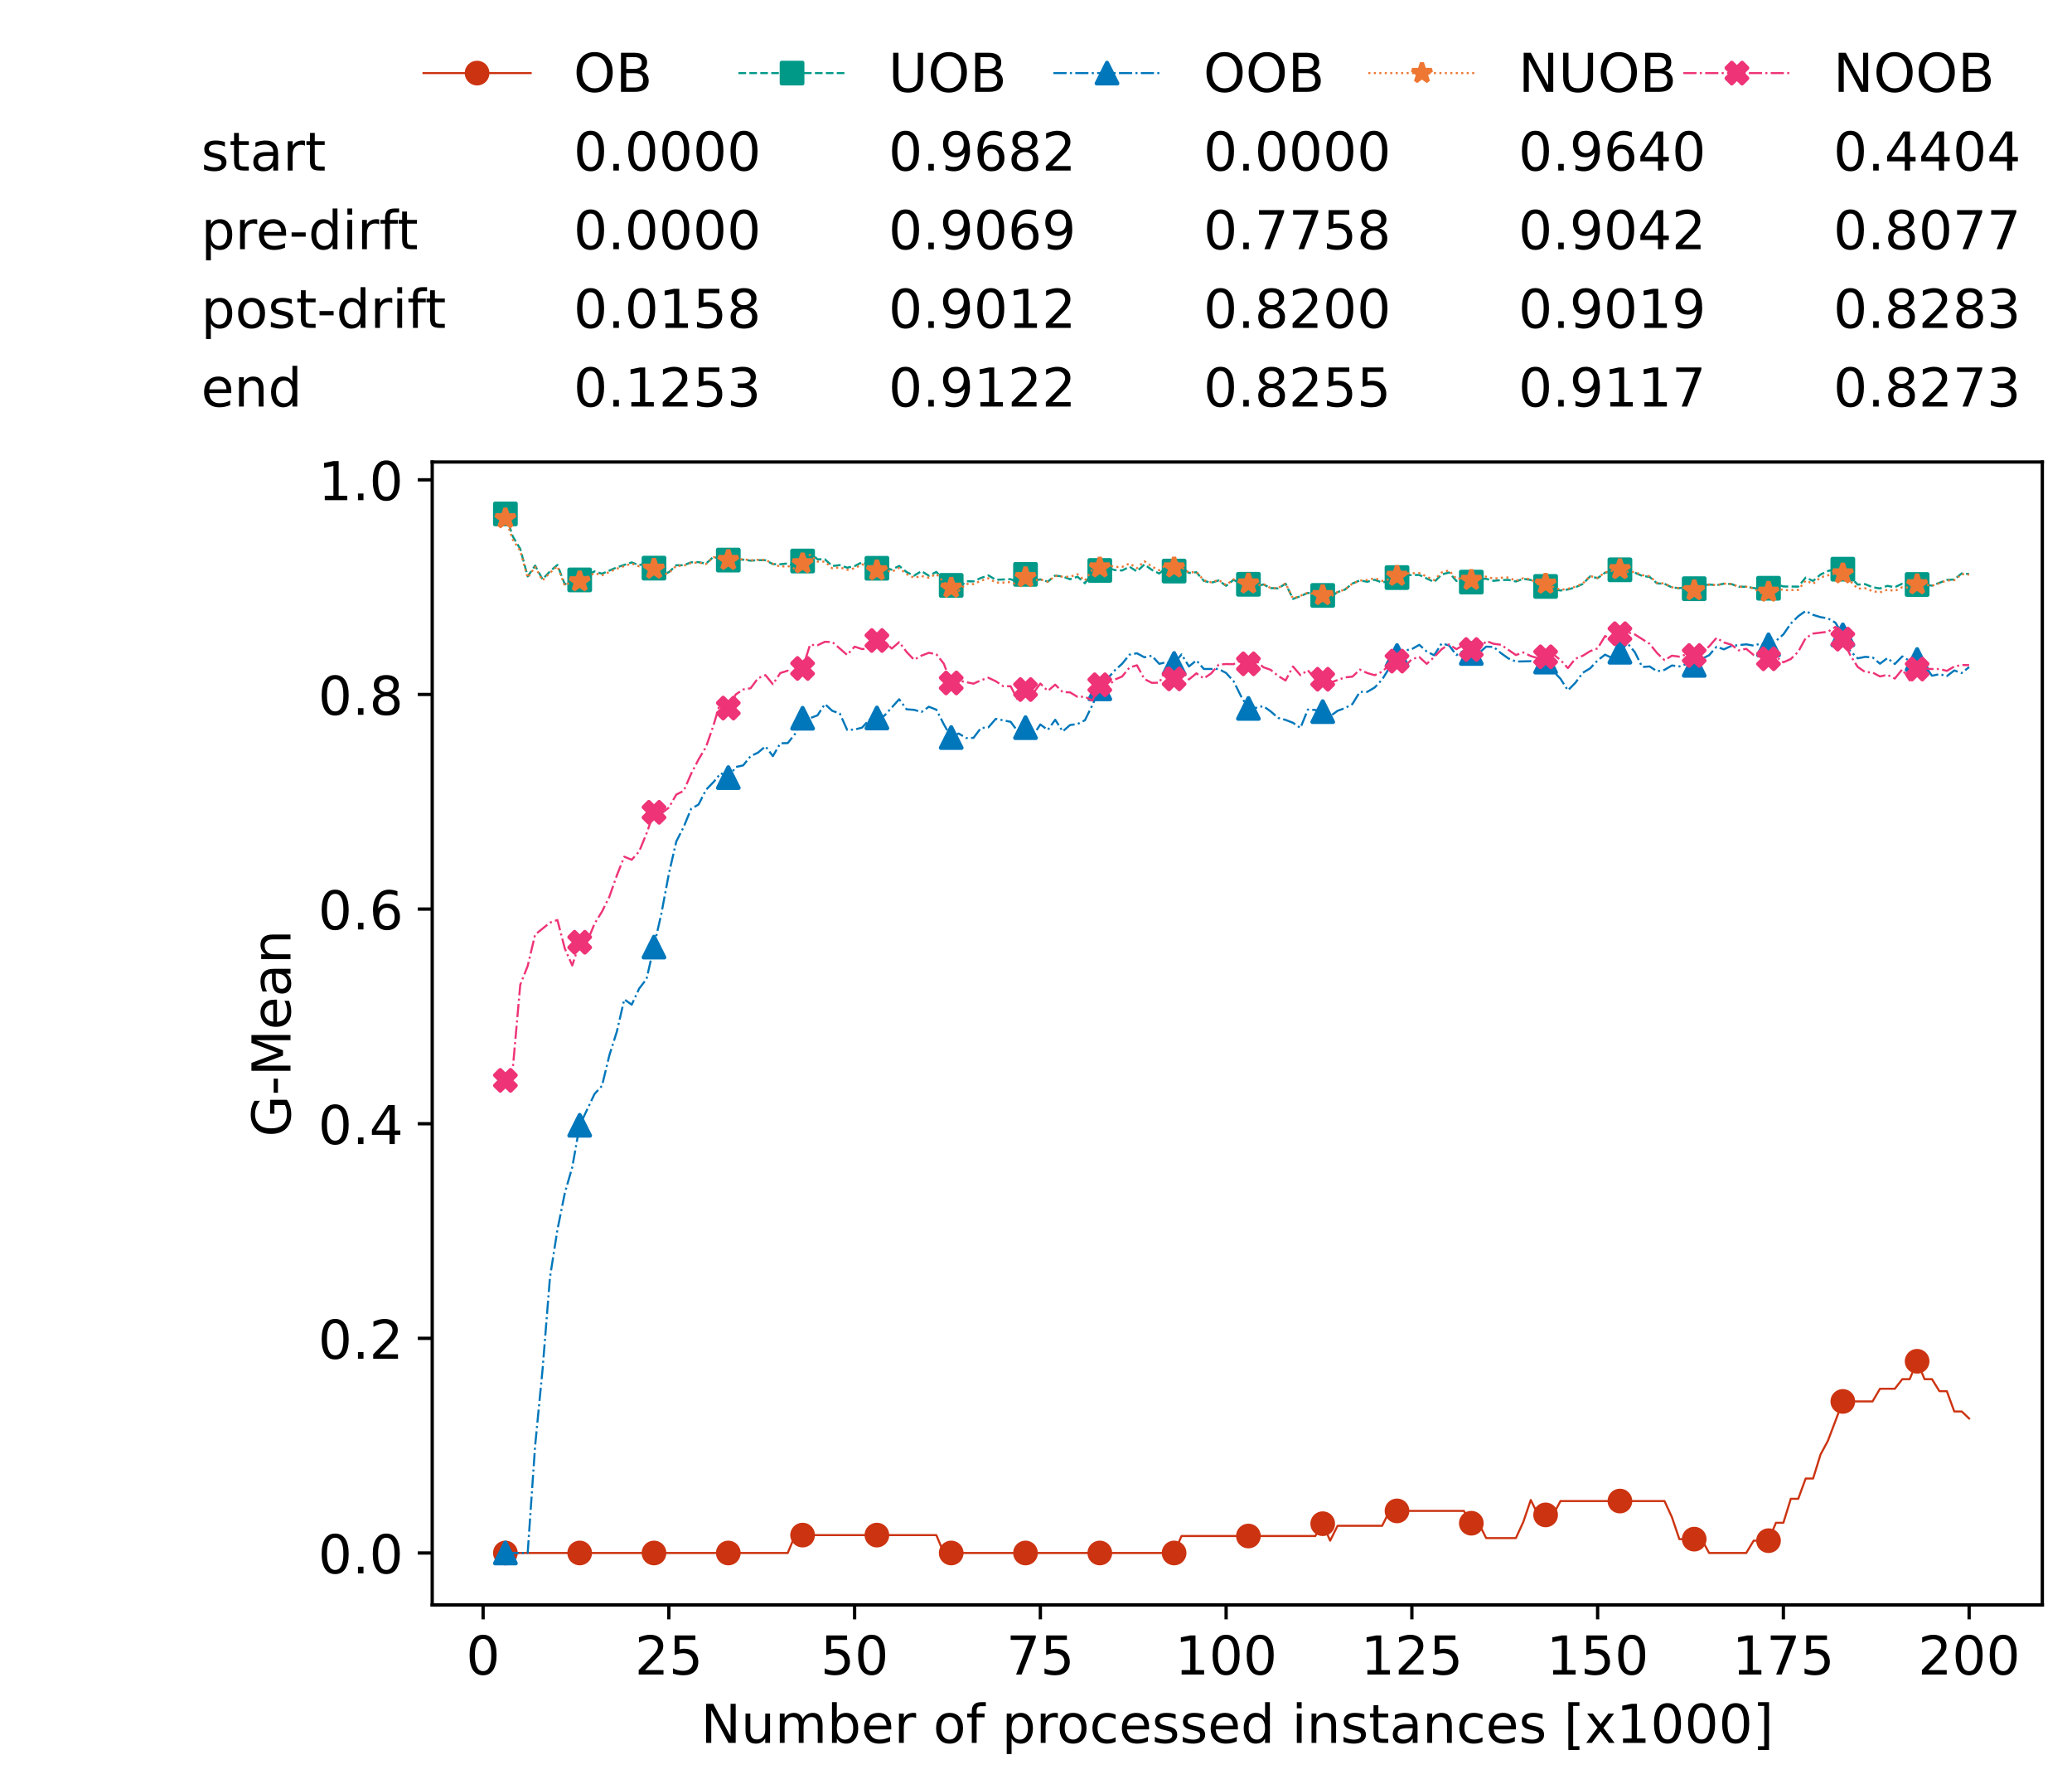 <?xml version="1.0" encoding="utf-8" standalone="no"?>
<!DOCTYPE svg PUBLIC "-//W3C//DTD SVG 1.1//EN"
  "http://www.w3.org/Graphics/SVG/1.1/DTD/svg11.dtd">
<!-- Created with matplotlib (https://matplotlib.org/) -->
<svg height="432.615pt" version="1.1" viewBox="0 0 502.65 432.615" width="502.65pt" xmlns="http://www.w3.org/2000/svg" xmlns:xlink="http://www.w3.org/1999/xlink">
 <defs>
  <style type="text/css">*{stroke-linecap:butt;stroke-linejoin:round;}</style>
 </defs>
 <g id="figure_1">
  <g id="patch_1">
   <path d="M 0 432.615 
L 502.65 432.615 
L 502.65 0 
L 0 0 
z
" style="fill:#ffffff;"/>
  </g>
  <g id="axes_1">
   <g id="patch_2">
    <path d="M 104.85 389.252 
L 495.45 389.252 
L 495.45 112.052 
L 104.85 112.052 
z
" style="fill:#ffffff;"/>
   </g>
   <g id="matplotlib.axis_1">
    <g id="xtick_1">
     <g id="line2d_1">
      <defs>
       <path d="M 0 0 
L 0 3.5 
" id="ma52bea460b" style="stroke:#000000;stroke-width:0.8;"/>
      </defs>
      <g>
       <use style="stroke:#000000;stroke-width:0.8;" x="117.197" xlink:href="#ma52bea460b" y="389.252"/>
      </g>
     </g>
     <g id="text_1">
      <!-- 0 -->
      <g transform="translate(113.061 406.13)scale(0.13 -0.13)">
       <defs>
        <path d="M 31.781 66.406 
Q 24.172 66.406 20.328 58.906 
Q 16.5 51.422 16.5 36.375 
Q 16.5 21.391 20.328 13.891 
Q 24.172 6.391 31.781 6.391 
Q 39.453 6.391 43.281 13.891 
Q 47.125 21.391 47.125 36.375 
Q 47.125 51.422 43.281 58.906 
Q 39.453 66.406 31.781 66.406 
z
M 31.781 74.219 
Q 44.047 74.219 50.516 64.516 
Q 56.984 54.828 56.984 36.375 
Q 56.984 17.969 50.516 8.266 
Q 44.047 -1.422 31.781 -1.422 
Q 19.531 -1.422 13.062 8.266 
Q 6.594 17.969 6.594 36.375 
Q 6.594 54.828 13.062 64.516 
Q 19.531 74.219 31.781 74.219 
z
" id="DejaVuSans-48"/>
       </defs>
       <use xlink:href="#DejaVuSans-48"/>
      </g>
     </g>
    </g>
    <g id="xtick_2">
     <g id="line2d_2">
      <g>
       <use style="stroke:#000000;stroke-width:0.8;" x="162.259" xlink:href="#ma52bea460b" y="389.252"/>
      </g>
     </g>
     <g id="text_2">
      <!-- 25 -->
      <g transform="translate(153.988 406.13)scale(0.13 -0.13)">
       <defs>
        <path d="M 19.188 8.297 
L 53.609 8.297 
L 53.609 0 
L 7.328 0 
L 7.328 8.297 
Q 12.938 14.109 22.625 23.891 
Q 32.328 33.688 34.812 36.531 
Q 39.547 41.844 41.422 45.531 
Q 43.312 49.219 43.312 52.781 
Q 43.312 58.594 39.234 62.25 
Q 35.156 65.922 28.609 65.922 
Q 23.969 65.922 18.812 64.312 
Q 13.672 62.703 7.812 59.422 
L 7.812 69.391 
Q 13.766 71.781 18.938 73 
Q 24.125 74.219 28.422 74.219 
Q 39.75 74.219 46.484 68.547 
Q 53.219 62.891 53.219 53.422 
Q 53.219 48.922 51.531 44.891 
Q 49.859 40.875 45.406 35.406 
Q 44.188 33.984 37.641 27.219 
Q 31.109 20.453 19.188 8.297 
z
" id="DejaVuSans-50"/>
        <path d="M 10.797 72.906 
L 49.516 72.906 
L 49.516 64.594 
L 19.828 64.594 
L 19.828 46.734 
Q 21.969 47.469 24.109 47.828 
Q 26.266 48.188 28.422 48.188 
Q 40.625 48.188 47.75 41.5 
Q 54.891 34.812 54.891 23.391 
Q 54.891 11.625 47.562 5.094 
Q 40.234 -1.422 26.906 -1.422 
Q 22.312 -1.422 17.547 -0.641 
Q 12.797 0.141 7.719 1.703 
L 7.719 11.625 
Q 12.109 9.234 16.797 8.062 
Q 21.484 6.891 26.703 6.891 
Q 35.156 6.891 40.078 11.328 
Q 45.016 15.766 45.016 23.391 
Q 45.016 31 40.078 35.438 
Q 35.156 39.891 26.703 39.891 
Q 22.75 39.891 18.812 39.016 
Q 14.891 38.141 10.797 36.281 
z
" id="DejaVuSans-53"/>
       </defs>
       <use xlink:href="#DejaVuSans-50"/>
       <use x="63.623" xlink:href="#DejaVuSans-53"/>
      </g>
     </g>
    </g>
    <g id="xtick_3">
     <g id="line2d_3">
      <g>
       <use style="stroke:#000000;stroke-width:0.8;" x="207.322" xlink:href="#ma52bea460b" y="389.252"/>
      </g>
     </g>
     <g id="text_3">
      <!-- 50 -->
      <g transform="translate(199.05 406.13)scale(0.13 -0.13)">
       <use xlink:href="#DejaVuSans-53"/>
       <use x="63.623" xlink:href="#DejaVuSans-48"/>
      </g>
     </g>
    </g>
    <g id="xtick_4">
     <g id="line2d_4">
      <g>
       <use style="stroke:#000000;stroke-width:0.8;" x="252.384" xlink:href="#ma52bea460b" y="389.252"/>
      </g>
     </g>
     <g id="text_4">
      <!-- 75 -->
      <g transform="translate(244.113 406.13)scale(0.13 -0.13)">
       <defs>
        <path d="M 8.203 72.906 
L 55.078 72.906 
L 55.078 68.703 
L 28.609 0 
L 18.312 0 
L 43.219 64.594 
L 8.203 64.594 
z
" id="DejaVuSans-55"/>
       </defs>
       <use xlink:href="#DejaVuSans-55"/>
       <use x="63.623" xlink:href="#DejaVuSans-53"/>
      </g>
     </g>
    </g>
    <g id="xtick_5">
     <g id="line2d_5">
      <g>
       <use style="stroke:#000000;stroke-width:0.8;" x="297.446" xlink:href="#ma52bea460b" y="389.252"/>
      </g>
     </g>
     <g id="text_5">
      <!-- 100 -->
      <g transform="translate(285.039 406.13)scale(0.13 -0.13)">
       <defs>
        <path d="M 12.406 8.297 
L 28.516 8.297 
L 28.516 63.922 
L 10.984 60.406 
L 10.984 69.391 
L 28.422 72.906 
L 38.281 72.906 
L 38.281 8.297 
L 54.391 8.297 
L 54.391 0 
L 12.406 0 
z
" id="DejaVuSans-49"/>
       </defs>
       <use xlink:href="#DejaVuSans-49"/>
       <use x="63.623" xlink:href="#DejaVuSans-48"/>
       <use x="127.246" xlink:href="#DejaVuSans-48"/>
      </g>
     </g>
    </g>
    <g id="xtick_6">
     <g id="line2d_6">
      <g>
       <use style="stroke:#000000;stroke-width:0.8;" x="342.509" xlink:href="#ma52bea460b" y="389.252"/>
      </g>
     </g>
     <g id="text_6">
      <!-- 125 -->
      <g transform="translate(330.102 406.13)scale(0.13 -0.13)">
       <use xlink:href="#DejaVuSans-49"/>
       <use x="63.623" xlink:href="#DejaVuSans-50"/>
       <use x="127.246" xlink:href="#DejaVuSans-53"/>
      </g>
     </g>
    </g>
    <g id="xtick_7">
     <g id="line2d_7">
      <g>
       <use style="stroke:#000000;stroke-width:0.8;" x="387.571" xlink:href="#ma52bea460b" y="389.252"/>
      </g>
     </g>
     <g id="text_7">
      <!-- 150 -->
      <g transform="translate(375.164 406.13)scale(0.13 -0.13)">
       <use xlink:href="#DejaVuSans-49"/>
       <use x="63.623" xlink:href="#DejaVuSans-53"/>
       <use x="127.246" xlink:href="#DejaVuSans-48"/>
      </g>
     </g>
    </g>
    <g id="xtick_8">
     <g id="line2d_8">
      <g>
       <use style="stroke:#000000;stroke-width:0.8;" x="432.633" xlink:href="#ma52bea460b" y="389.252"/>
      </g>
     </g>
     <g id="text_8">
      <!-- 175 -->
      <g transform="translate(420.226 406.13)scale(0.13 -0.13)">
       <use xlink:href="#DejaVuSans-49"/>
       <use x="63.623" xlink:href="#DejaVuSans-55"/>
       <use x="127.246" xlink:href="#DejaVuSans-53"/>
      </g>
     </g>
    </g>
    <g id="xtick_9">
     <g id="line2d_9">
      <g>
       <use style="stroke:#000000;stroke-width:0.8;" x="477.695" xlink:href="#ma52bea460b" y="389.252"/>
      </g>
     </g>
     <g id="text_9">
      <!-- 200 -->
      <g transform="translate(465.289 406.13)scale(0.13 -0.13)">
       <use xlink:href="#DejaVuSans-50"/>
       <use x="63.623" xlink:href="#DejaVuSans-48"/>
       <use x="127.246" xlink:href="#DejaVuSans-48"/>
      </g>
     </g>
    </g>
    <g id="text_10">
     <!-- Number of processed instances [x1000] -->
     <g transform="translate(170.025 422.711)scale(0.13 -0.13)">
      <defs>
       <path d="M 9.812 72.906 
L 23.094 72.906 
L 55.422 11.922 
L 55.422 72.906 
L 64.984 72.906 
L 64.984 0 
L 51.703 0 
L 19.391 60.984 
L 19.391 0 
L 9.812 0 
z
" id="DejaVuSans-78"/>
       <path d="M 8.5 21.578 
L 8.5 54.688 
L 17.484 54.688 
L 17.484 21.922 
Q 17.484 14.156 20.5 10.266 
Q 23.531 6.391 29.594 6.391 
Q 36.859 6.391 41.078 11.031 
Q 45.312 15.672 45.312 23.688 
L 45.312 54.688 
L 54.297 54.688 
L 54.297 0 
L 45.312 0 
L 45.312 8.406 
Q 42.047 3.422 37.719 1 
Q 33.406 -1.422 27.688 -1.422 
Q 18.266 -1.422 13.375 4.438 
Q 8.5 10.297 8.5 21.578 
z
M 31.109 56 
z
" id="DejaVuSans-117"/>
       <path d="M 52 44.188 
Q 55.375 50.25 60.062 53.125 
Q 64.75 56 71.094 56 
Q 79.641 56 84.281 50.016 
Q 88.922 44.047 88.922 33.016 
L 88.922 0 
L 79.891 0 
L 79.891 32.719 
Q 79.891 40.578 77.094 44.375 
Q 74.312 48.188 68.609 48.188 
Q 61.625 48.188 57.562 43.547 
Q 53.516 38.922 53.516 30.906 
L 53.516 0 
L 44.484 0 
L 44.484 32.719 
Q 44.484 40.625 41.703 44.406 
Q 38.922 48.188 33.109 48.188 
Q 26.219 48.188 22.156 43.531 
Q 18.109 38.875 18.109 30.906 
L 18.109 0 
L 9.078 0 
L 9.078 54.688 
L 18.109 54.688 
L 18.109 46.188 
Q 21.188 51.219 25.484 53.609 
Q 29.781 56 35.688 56 
Q 41.656 56 45.828 52.969 
Q 50 49.953 52 44.188 
z
" id="DejaVuSans-109"/>
       <path d="M 48.688 27.297 
Q 48.688 37.203 44.609 42.844 
Q 40.531 48.484 33.406 48.484 
Q 26.266 48.484 22.188 42.844 
Q 18.109 37.203 18.109 27.297 
Q 18.109 17.391 22.188 11.75 
Q 26.266 6.109 33.406 6.109 
Q 40.531 6.109 44.609 11.75 
Q 48.688 17.391 48.688 27.297 
z
M 18.109 46.391 
Q 20.953 51.266 25.266 53.625 
Q 29.594 56 35.594 56 
Q 45.562 56 51.781 48.094 
Q 58.016 40.188 58.016 27.297 
Q 58.016 14.406 51.781 6.484 
Q 45.562 -1.422 35.594 -1.422 
Q 29.594 -1.422 25.266 0.953 
Q 20.953 3.328 18.109 8.203 
L 18.109 0 
L 9.078 0 
L 9.078 75.984 
L 18.109 75.984 
z
" id="DejaVuSans-98"/>
       <path d="M 56.203 29.594 
L 56.203 25.203 
L 14.891 25.203 
Q 15.484 15.922 20.484 11.062 
Q 25.484 6.203 34.422 6.203 
Q 39.594 6.203 44.453 7.469 
Q 49.312 8.734 54.109 11.281 
L 54.109 2.781 
Q 49.266 0.734 44.188 -0.344 
Q 39.109 -1.422 33.891 -1.422 
Q 20.797 -1.422 13.156 6.188 
Q 5.516 13.812 5.516 26.812 
Q 5.516 40.234 12.766 48.109 
Q 20.016 56 32.328 56 
Q 43.359 56 49.781 48.891 
Q 56.203 41.797 56.203 29.594 
z
M 47.219 32.234 
Q 47.125 39.594 43.094 43.984 
Q 39.062 48.391 32.422 48.391 
Q 24.906 48.391 20.391 44.141 
Q 15.875 39.891 15.188 32.172 
z
" id="DejaVuSans-101"/>
       <path d="M 41.109 46.297 
Q 39.594 47.172 37.812 47.578 
Q 36.031 48 33.891 48 
Q 26.266 48 22.188 43.047 
Q 18.109 38.094 18.109 28.812 
L 18.109 0 
L 9.078 0 
L 9.078 54.688 
L 18.109 54.688 
L 18.109 46.188 
Q 20.953 51.172 25.484 53.578 
Q 30.031 56 36.531 56 
Q 37.453 56 38.578 55.875 
Q 39.703 55.766 41.062 55.516 
z
" id="DejaVuSans-114"/>
       <path id="DejaVuSans-32"/>
       <path d="M 30.609 48.391 
Q 23.391 48.391 19.188 42.75 
Q 14.984 37.109 14.984 27.297 
Q 14.984 17.484 19.156 11.844 
Q 23.344 6.203 30.609 6.203 
Q 37.797 6.203 41.984 11.859 
Q 46.188 17.531 46.188 27.297 
Q 46.188 37.016 41.984 42.703 
Q 37.797 48.391 30.609 48.391 
z
M 30.609 56 
Q 42.328 56 49.016 48.375 
Q 55.719 40.766 55.719 27.297 
Q 55.719 13.875 49.016 6.219 
Q 42.328 -1.422 30.609 -1.422 
Q 18.844 -1.422 12.172 6.219 
Q 5.516 13.875 5.516 27.297 
Q 5.516 40.766 12.172 48.375 
Q 18.844 56 30.609 56 
z
" id="DejaVuSans-111"/>
       <path d="M 37.109 75.984 
L 37.109 68.5 
L 28.516 68.5 
Q 23.688 68.5 21.797 66.547 
Q 19.922 64.594 19.922 59.516 
L 19.922 54.688 
L 34.719 54.688 
L 34.719 47.703 
L 19.922 47.703 
L 19.922 0 
L 10.891 0 
L 10.891 47.703 
L 2.297 47.703 
L 2.297 54.688 
L 10.891 54.688 
L 10.891 58.5 
Q 10.891 67.625 15.141 71.797 
Q 19.391 75.984 28.609 75.984 
z
" id="DejaVuSans-102"/>
       <path d="M 18.109 8.203 
L 18.109 -20.797 
L 9.078 -20.797 
L 9.078 54.688 
L 18.109 54.688 
L 18.109 46.391 
Q 20.953 51.266 25.266 53.625 
Q 29.594 56 35.594 56 
Q 45.562 56 51.781 48.094 
Q 58.016 40.188 58.016 27.297 
Q 58.016 14.406 51.781 6.484 
Q 45.562 -1.422 35.594 -1.422 
Q 29.594 -1.422 25.266 0.953 
Q 20.953 3.328 18.109 8.203 
z
M 48.688 27.297 
Q 48.688 37.203 44.609 42.844 
Q 40.531 48.484 33.406 48.484 
Q 26.266 48.484 22.188 42.844 
Q 18.109 37.203 18.109 27.297 
Q 18.109 17.391 22.188 11.75 
Q 26.266 6.109 33.406 6.109 
Q 40.531 6.109 44.609 11.75 
Q 48.688 17.391 48.688 27.297 
z
" id="DejaVuSans-112"/>
       <path d="M 48.781 52.594 
L 48.781 44.188 
Q 44.969 46.297 41.141 47.344 
Q 37.312 48.391 33.406 48.391 
Q 24.656 48.391 19.812 42.844 
Q 14.984 37.312 14.984 27.297 
Q 14.984 17.281 19.812 11.734 
Q 24.656 6.203 33.406 6.203 
Q 37.312 6.203 41.141 7.25 
Q 44.969 8.297 48.781 10.406 
L 48.781 2.094 
Q 45.016 0.344 40.984 -0.531 
Q 36.969 -1.422 32.422 -1.422 
Q 20.062 -1.422 12.781 6.344 
Q 5.516 14.109 5.516 27.297 
Q 5.516 40.672 12.859 48.328 
Q 20.219 56 33.016 56 
Q 37.156 56 41.109 55.141 
Q 45.062 54.297 48.781 52.594 
z
" id="DejaVuSans-99"/>
       <path d="M 44.281 53.078 
L 44.281 44.578 
Q 40.484 46.531 36.375 47.5 
Q 32.281 48.484 27.875 48.484 
Q 21.188 48.484 17.844 46.438 
Q 14.5 44.391 14.5 40.281 
Q 14.5 37.156 16.891 35.375 
Q 19.281 33.594 26.516 31.984 
L 29.594 31.297 
Q 39.156 29.25 43.188 25.516 
Q 47.219 21.781 47.219 15.094 
Q 47.219 7.469 41.188 3.016 
Q 35.156 -1.422 24.609 -1.422 
Q 20.219 -1.422 15.453 -0.562 
Q 10.688 0.297 5.422 2 
L 5.422 11.281 
Q 10.406 8.688 15.234 7.391 
Q 20.062 6.109 24.812 6.109 
Q 31.156 6.109 34.562 8.281 
Q 37.984 10.453 37.984 14.406 
Q 37.984 18.062 35.516 20.016 
Q 33.062 21.969 24.703 23.781 
L 21.578 24.516 
Q 13.234 26.266 9.516 29.906 
Q 5.812 33.547 5.812 39.891 
Q 5.812 47.609 11.281 51.797 
Q 16.75 56 26.812 56 
Q 31.781 56 36.172 55.266 
Q 40.578 54.547 44.281 53.078 
z
" id="DejaVuSans-115"/>
       <path d="M 45.406 46.391 
L 45.406 75.984 
L 54.391 75.984 
L 54.391 0 
L 45.406 0 
L 45.406 8.203 
Q 42.578 3.328 38.25 0.953 
Q 33.938 -1.422 27.875 -1.422 
Q 17.969 -1.422 11.734 6.484 
Q 5.516 14.406 5.516 27.297 
Q 5.516 40.188 11.734 48.094 
Q 17.969 56 27.875 56 
Q 33.938 56 38.25 53.625 
Q 42.578 51.266 45.406 46.391 
z
M 14.797 27.297 
Q 14.797 17.391 18.875 11.75 
Q 22.953 6.109 30.078 6.109 
Q 37.203 6.109 41.297 11.75 
Q 45.406 17.391 45.406 27.297 
Q 45.406 37.203 41.297 42.844 
Q 37.203 48.484 30.078 48.484 
Q 22.953 48.484 18.875 42.844 
Q 14.797 37.203 14.797 27.297 
z
" id="DejaVuSans-100"/>
       <path d="M 9.422 54.688 
L 18.406 54.688 
L 18.406 0 
L 9.422 0 
z
M 9.422 75.984 
L 18.406 75.984 
L 18.406 64.594 
L 9.422 64.594 
z
" id="DejaVuSans-105"/>
       <path d="M 54.891 33.016 
L 54.891 0 
L 45.906 0 
L 45.906 32.719 
Q 45.906 40.484 42.875 44.328 
Q 39.844 48.188 33.797 48.188 
Q 26.516 48.188 22.312 43.547 
Q 18.109 38.922 18.109 30.906 
L 18.109 0 
L 9.078 0 
L 9.078 54.688 
L 18.109 54.688 
L 18.109 46.188 
Q 21.344 51.125 25.703 53.562 
Q 30.078 56 35.797 56 
Q 45.219 56 50.047 50.172 
Q 54.891 44.344 54.891 33.016 
z
" id="DejaVuSans-110"/>
       <path d="M 18.312 70.219 
L 18.312 54.688 
L 36.812 54.688 
L 36.812 47.703 
L 18.312 47.703 
L 18.312 18.016 
Q 18.312 11.328 20.141 9.422 
Q 21.969 7.516 27.594 7.516 
L 36.812 7.516 
L 36.812 0 
L 27.594 0 
Q 17.188 0 13.234 3.875 
Q 9.281 7.766 9.281 18.016 
L 9.281 47.703 
L 2.688 47.703 
L 2.688 54.688 
L 9.281 54.688 
L 9.281 70.219 
z
" id="DejaVuSans-116"/>
       <path d="M 34.281 27.484 
Q 23.391 27.484 19.188 25 
Q 14.984 22.516 14.984 16.5 
Q 14.984 11.719 18.141 8.906 
Q 21.297 6.109 26.703 6.109 
Q 34.188 6.109 38.703 11.406 
Q 43.219 16.703 43.219 25.484 
L 43.219 27.484 
z
M 52.203 31.203 
L 52.203 0 
L 43.219 0 
L 43.219 8.297 
Q 40.141 3.328 35.547 0.953 
Q 30.953 -1.422 24.312 -1.422 
Q 15.922 -1.422 10.953 3.297 
Q 6 8.016 6 15.922 
Q 6 25.141 12.172 29.828 
Q 18.359 34.516 30.609 34.516 
L 43.219 34.516 
L 43.219 35.406 
Q 43.219 41.609 39.141 45 
Q 35.062 48.391 27.688 48.391 
Q 23 48.391 18.547 47.266 
Q 14.109 46.141 10.016 43.891 
L 10.016 52.203 
Q 14.938 54.109 19.578 55.047 
Q 24.219 56 28.609 56 
Q 40.484 56 46.344 49.844 
Q 52.203 43.703 52.203 31.203 
z
" id="DejaVuSans-97"/>
       <path d="M 8.594 75.984 
L 29.297 75.984 
L 29.297 69 
L 17.578 69 
L 17.578 -6.203 
L 29.297 -6.203 
L 29.297 -13.188 
L 8.594 -13.188 
z
" id="DejaVuSans-91"/>
       <path d="M 54.891 54.688 
L 35.109 28.078 
L 55.906 0 
L 45.312 0 
L 29.391 21.484 
L 13.484 0 
L 2.875 0 
L 24.125 28.609 
L 4.688 54.688 
L 15.281 54.688 
L 29.781 35.203 
L 44.281 54.688 
z
" id="DejaVuSans-120"/>
       <path d="M 30.422 75.984 
L 30.422 -13.188 
L 9.719 -13.188 
L 9.719 -6.203 
L 21.391 -6.203 
L 21.391 69 
L 9.719 69 
L 9.719 75.984 
z
" id="DejaVuSans-93"/>
      </defs>
      <use xlink:href="#DejaVuSans-78"/>
      <use x="74.805" xlink:href="#DejaVuSans-117"/>
      <use x="138.184" xlink:href="#DejaVuSans-109"/>
      <use x="235.596" xlink:href="#DejaVuSans-98"/>
      <use x="299.072" xlink:href="#DejaVuSans-101"/>
      <use x="360.596" xlink:href="#DejaVuSans-114"/>
      <use x="401.709" xlink:href="#DejaVuSans-32"/>
      <use x="433.496" xlink:href="#DejaVuSans-111"/>
      <use x="494.678" xlink:href="#DejaVuSans-102"/>
      <use x="529.883" xlink:href="#DejaVuSans-32"/>
      <use x="561.67" xlink:href="#DejaVuSans-112"/>
      <use x="625.146" xlink:href="#DejaVuSans-114"/>
      <use x="664.01" xlink:href="#DejaVuSans-111"/>
      <use x="725.191" xlink:href="#DejaVuSans-99"/>
      <use x="780.172" xlink:href="#DejaVuSans-101"/>
      <use x="841.695" xlink:href="#DejaVuSans-115"/>
      <use x="893.795" xlink:href="#DejaVuSans-115"/>
      <use x="945.895" xlink:href="#DejaVuSans-101"/>
      <use x="1007.418" xlink:href="#DejaVuSans-100"/>
      <use x="1070.895" xlink:href="#DejaVuSans-32"/>
      <use x="1102.682" xlink:href="#DejaVuSans-105"/>
      <use x="1130.465" xlink:href="#DejaVuSans-110"/>
      <use x="1193.844" xlink:href="#DejaVuSans-115"/>
      <use x="1245.943" xlink:href="#DejaVuSans-116"/>
      <use x="1285.152" xlink:href="#DejaVuSans-97"/>
      <use x="1346.432" xlink:href="#DejaVuSans-110"/>
      <use x="1409.811" xlink:href="#DejaVuSans-99"/>
      <use x="1464.791" xlink:href="#DejaVuSans-101"/>
      <use x="1526.314" xlink:href="#DejaVuSans-115"/>
      <use x="1578.414" xlink:href="#DejaVuSans-32"/>
      <use x="1610.201" xlink:href="#DejaVuSans-91"/>
      <use x="1649.215" xlink:href="#DejaVuSans-120"/>
      <use x="1708.395" xlink:href="#DejaVuSans-49"/>
      <use x="1772.018" xlink:href="#DejaVuSans-48"/>
      <use x="1835.641" xlink:href="#DejaVuSans-48"/>
      <use x="1899.264" xlink:href="#DejaVuSans-48"/>
      <use x="1962.887" xlink:href="#DejaVuSans-93"/>
     </g>
    </g>
   </g>
   <g id="matplotlib.axis_2">
    <g id="ytick_1">
     <g id="line2d_10">
      <defs>
       <path d="M 0 0 
L -3.5 0 
" id="md55da882c4" style="stroke:#000000;stroke-width:0.8;"/>
      </defs>
      <g>
       <use style="stroke:#000000;stroke-width:0.8;" x="104.85" xlink:href="#md55da882c4" y="376.652"/>
      </g>
     </g>
     <g id="text_11">
      <!-- 0.0 -->
      <g transform="translate(77.176 381.591)scale(0.13 -0.13)">
       <defs>
        <path d="M 10.688 12.406 
L 21 12.406 
L 21 0 
L 10.688 0 
z
" id="DejaVuSans-46"/>
       </defs>
       <use xlink:href="#DejaVuSans-48"/>
       <use x="63.623" xlink:href="#DejaVuSans-46"/>
       <use x="95.41" xlink:href="#DejaVuSans-48"/>
      </g>
     </g>
    </g>
    <g id="ytick_2">
     <g id="line2d_11">
      <g>
       <use style="stroke:#000000;stroke-width:0.8;" x="104.85" xlink:href="#md55da882c4" y="324.595"/>
      </g>
     </g>
     <g id="text_12">
      <!-- 0.2 -->
      <g transform="translate(77.176 329.534)scale(0.13 -0.13)">
       <use xlink:href="#DejaVuSans-48"/>
       <use x="63.623" xlink:href="#DejaVuSans-46"/>
       <use x="95.41" xlink:href="#DejaVuSans-50"/>
      </g>
     </g>
    </g>
    <g id="ytick_3">
     <g id="line2d_12">
      <g>
       <use style="stroke:#000000;stroke-width:0.8;" x="104.85" xlink:href="#md55da882c4" y="272.539"/>
      </g>
     </g>
     <g id="text_13">
      <!-- 0.4 -->
      <g transform="translate(77.176 277.478)scale(0.13 -0.13)">
       <defs>
        <path d="M 37.797 64.312 
L 12.891 25.391 
L 37.797 25.391 
z
M 35.203 72.906 
L 47.609 72.906 
L 47.609 25.391 
L 58.016 25.391 
L 58.016 17.188 
L 47.609 17.188 
L 47.609 0 
L 37.797 0 
L 37.797 17.188 
L 4.891 17.188 
L 4.891 26.703 
z
" id="DejaVuSans-52"/>
       </defs>
       <use xlink:href="#DejaVuSans-48"/>
       <use x="63.623" xlink:href="#DejaVuSans-46"/>
       <use x="95.41" xlink:href="#DejaVuSans-52"/>
      </g>
     </g>
    </g>
    <g id="ytick_4">
     <g id="line2d_13">
      <g>
       <use style="stroke:#000000;stroke-width:0.8;" x="104.85" xlink:href="#md55da882c4" y="220.483"/>
      </g>
     </g>
     <g id="text_14">
      <!-- 0.6 -->
      <g transform="translate(77.176 225.422)scale(0.13 -0.13)">
       <defs>
        <path d="M 33.016 40.375 
Q 26.375 40.375 22.484 35.828 
Q 18.609 31.297 18.609 23.391 
Q 18.609 15.531 22.484 10.953 
Q 26.375 6.391 33.016 6.391 
Q 39.656 6.391 43.531 10.953 
Q 47.406 15.531 47.406 23.391 
Q 47.406 31.297 43.531 35.828 
Q 39.656 40.375 33.016 40.375 
z
M 52.594 71.297 
L 52.594 62.312 
Q 48.875 64.062 45.094 64.984 
Q 41.312 65.922 37.594 65.922 
Q 27.828 65.922 22.672 59.328 
Q 17.531 52.734 16.797 39.406 
Q 19.672 43.656 24.016 45.922 
Q 28.375 48.188 33.594 48.188 
Q 44.578 48.188 50.953 41.516 
Q 57.328 34.859 57.328 23.391 
Q 57.328 12.156 50.688 5.359 
Q 44.047 -1.422 33.016 -1.422 
Q 20.359 -1.422 13.672 8.266 
Q 6.984 17.969 6.984 36.375 
Q 6.984 53.656 15.188 63.938 
Q 23.391 74.219 37.203 74.219 
Q 40.922 74.219 44.703 73.484 
Q 48.484 72.75 52.594 71.297 
z
" id="DejaVuSans-54"/>
       </defs>
       <use xlink:href="#DejaVuSans-48"/>
       <use x="63.623" xlink:href="#DejaVuSans-46"/>
       <use x="95.41" xlink:href="#DejaVuSans-54"/>
      </g>
     </g>
    </g>
    <g id="ytick_5">
     <g id="line2d_14">
      <g>
       <use style="stroke:#000000;stroke-width:0.8;" x="104.85" xlink:href="#md55da882c4" y="168.426"/>
      </g>
     </g>
     <g id="text_15">
      <!-- 0.8 -->
      <g transform="translate(77.176 173.365)scale(0.13 -0.13)">
       <defs>
        <path d="M 31.781 34.625 
Q 24.75 34.625 20.719 30.859 
Q 16.703 27.094 16.703 20.516 
Q 16.703 13.922 20.719 10.156 
Q 24.75 6.391 31.781 6.391 
Q 38.812 6.391 42.859 10.172 
Q 46.922 13.969 46.922 20.516 
Q 46.922 27.094 42.891 30.859 
Q 38.875 34.625 31.781 34.625 
z
M 21.922 38.812 
Q 15.578 40.375 12.031 44.719 
Q 8.5 49.078 8.5 55.328 
Q 8.5 64.062 14.719 69.141 
Q 20.953 74.219 31.781 74.219 
Q 42.672 74.219 48.875 69.141 
Q 55.078 64.062 55.078 55.328 
Q 55.078 49.078 51.531 44.719 
Q 48 40.375 41.703 38.812 
Q 48.828 37.156 52.797 32.312 
Q 56.781 27.484 56.781 20.516 
Q 56.781 9.906 50.312 4.234 
Q 43.844 -1.422 31.781 -1.422 
Q 19.734 -1.422 13.25 4.234 
Q 6.781 9.906 6.781 20.516 
Q 6.781 27.484 10.781 32.312 
Q 14.797 37.156 21.922 38.812 
z
M 18.312 54.391 
Q 18.312 48.734 21.844 45.562 
Q 25.391 42.391 31.781 42.391 
Q 38.141 42.391 41.719 45.562 
Q 45.312 48.734 45.312 54.391 
Q 45.312 60.062 41.719 63.234 
Q 38.141 66.406 31.781 66.406 
Q 25.391 66.406 21.844 63.234 
Q 18.312 60.062 18.312 54.391 
z
" id="DejaVuSans-56"/>
       </defs>
       <use xlink:href="#DejaVuSans-48"/>
       <use x="63.623" xlink:href="#DejaVuSans-46"/>
       <use x="95.41" xlink:href="#DejaVuSans-56"/>
      </g>
     </g>
    </g>
    <g id="ytick_6">
     <g id="line2d_15">
      <g>
       <use style="stroke:#000000;stroke-width:0.8;" x="104.85" xlink:href="#md55da882c4" y="116.37"/>
      </g>
     </g>
     <g id="text_16">
      <!-- 1.0 -->
      <g transform="translate(77.176 121.309)scale(0.13 -0.13)">
       <use xlink:href="#DejaVuSans-49"/>
       <use x="63.623" xlink:href="#DejaVuSans-46"/>
       <use x="95.41" xlink:href="#DejaVuSans-48"/>
      </g>
     </g>
    </g>
    <g id="text_17">
     <!-- G-Mean -->
     <g transform="translate(70.472 275.744)rotate(-90)scale(0.13 -0.13)">
      <defs>
       <path d="M 59.516 10.406 
L 59.516 29.984 
L 43.406 29.984 
L 43.406 38.094 
L 69.281 38.094 
L 69.281 6.781 
Q 63.578 2.734 56.688 0.656 
Q 49.812 -1.422 42 -1.422 
Q 24.906 -1.422 15.25 8.562 
Q 5.609 18.562 5.609 36.375 
Q 5.609 54.25 15.25 64.234 
Q 24.906 74.219 42 74.219 
Q 49.125 74.219 55.547 72.453 
Q 61.969 70.703 67.391 67.281 
L 67.391 56.781 
Q 61.922 61.422 55.766 63.766 
Q 49.609 66.109 42.828 66.109 
Q 29.438 66.109 22.719 58.641 
Q 16.016 51.172 16.016 36.375 
Q 16.016 21.625 22.719 14.156 
Q 29.438 6.688 42.828 6.688 
Q 48.047 6.688 52.141 7.594 
Q 56.25 8.5 59.516 10.406 
z
" id="DejaVuSans-71"/>
       <path d="M 4.891 31.391 
L 31.203 31.391 
L 31.203 23.391 
L 4.891 23.391 
z
" id="DejaVuSans-45"/>
       <path d="M 9.812 72.906 
L 24.516 72.906 
L 43.109 23.297 
L 61.812 72.906 
L 76.516 72.906 
L 76.516 0 
L 66.891 0 
L 66.891 64.016 
L 48.094 14.016 
L 38.188 14.016 
L 19.391 64.016 
L 19.391 0 
L 9.812 0 
z
" id="DejaVuSans-77"/>
      </defs>
      <use xlink:href="#DejaVuSans-71"/>
      <use x="77.49" xlink:href="#DejaVuSans-45"/>
      <use x="113.574" xlink:href="#DejaVuSans-77"/>
      <use x="199.854" xlink:href="#DejaVuSans-101"/>
      <use x="261.377" xlink:href="#DejaVuSans-97"/>
      <use x="322.656" xlink:href="#DejaVuSans-110"/>
     </g>
    </g>
   </g>
   <g id="line2d_16"/>
   <g id="line2d_17"/>
   <g id="line2d_18"/>
   <g id="line2d_19"/>
   <g id="line2d_20"/>
   <g id="line2d_21">
    <path clip-path="url(#p3ff9e9b77f)" d="M 122.605 376.652 
L 191.099 376.652 
L 192.902 372.314 
L 227.149 372.314 
L 228.952 376.652 
L 284.829 376.652 
L 286.631 372.536 
L 319.076 372.536 
L 320.879 369.551 
L 322.681 373.666 
L 324.484 370.057 
L 335.299 370.057 
L 337.101 366.447 
L 355.126 366.447 
L 356.928 369.433 
L 358.731 369.433 
L 360.533 373.042 
L 367.743 373.042 
L 369.546 369.118 
L 371.348 363.808 
L 373.151 367.418 
L 376.756 367.418 
L 378.558 364.057 
L 403.793 364.057 
L 405.596 367.981 
L 407.398 373.292 
L 412.806 373.292 
L 414.608 376.652 
L 423.621 376.652 
L 425.423 373.666 
L 429.028 373.666 
L 430.831 369.328 
L 432.633 369.328 
L 434.436 363.508 
L 436.238 363.508 
L 438.041 358.589 
L 439.843 358.589 
L 441.646 352.769 
L 443.448 349.409 
L 447.053 339.891 
L 454.263 339.891 
L 456.066 336.824 
L 459.671 336.824 
L 461.473 334.497 
L 463.276 334.497 
L 465.078 330.158 
L 466.881 334.497 
L 468.683 334.497 
L 470.485 337.408 
L 472.288 337.408 
L 474.09 342.327 
L 475.893 342.327 
L 477.695 344.034 
L 477.695 344.034 
" style="fill:none;stroke:#cc3311;stroke-linecap:square;stroke-width:0.5;"/>
    <defs>
     <path d="M 0 2.5 
C 0.663 2.5 1.299 2.237 1.768 1.768 
C 2.237 1.299 2.5 0.663 2.5 0 
C 2.5 -0.663 2.237 -1.299 1.768 -1.768 
C 1.299 -2.237 0.663 -2.5 0 -2.5 
C -0.663 -2.5 -1.299 -2.237 -1.768 -1.768 
C -2.237 -1.299 -2.5 -0.663 -2.5 0 
C -2.5 0.663 -2.237 1.299 -1.768 1.768 
C -1.299 2.237 -0.663 2.5 0 2.5 
z
" id="m94d24b4692" style="stroke:#cc3311;"/>
    </defs>
    <g clip-path="url(#p3ff9e9b77f)">
     <use style="fill:#cc3311;stroke:#cc3311;" x="122.605" xlink:href="#m94d24b4692" y="376.652"/>
     <use style="fill:#cc3311;stroke:#cc3311;" x="140.629" xlink:href="#m94d24b4692" y="376.652"/>
     <use style="fill:#cc3311;stroke:#cc3311;" x="158.654" xlink:href="#m94d24b4692" y="376.652"/>
     <use style="fill:#cc3311;stroke:#cc3311;" x="176.679" xlink:href="#m94d24b4692" y="376.652"/>
     <use style="fill:#cc3311;stroke:#cc3311;" x="194.704" xlink:href="#m94d24b4692" y="372.314"/>
     <use style="fill:#cc3311;stroke:#cc3311;" x="212.729" xlink:href="#m94d24b4692" y="372.314"/>
     <use style="fill:#cc3311;stroke:#cc3311;" x="230.754" xlink:href="#m94d24b4692" y="376.652"/>
     <use style="fill:#cc3311;stroke:#cc3311;" x="248.779" xlink:href="#m94d24b4692" y="376.652"/>
     <use style="fill:#cc3311;stroke:#cc3311;" x="266.804" xlink:href="#m94d24b4692" y="376.652"/>
     <use style="fill:#cc3311;stroke:#cc3311;" x="284.829" xlink:href="#m94d24b4692" y="376.652"/>
     <use style="fill:#cc3311;stroke:#cc3311;" x="302.854" xlink:href="#m94d24b4692" y="372.536"/>
     <use style="fill:#cc3311;stroke:#cc3311;" x="320.879" xlink:href="#m94d24b4692" y="369.551"/>
     <use style="fill:#cc3311;stroke:#cc3311;" x="338.904" xlink:href="#m94d24b4692" y="366.447"/>
     <use style="fill:#cc3311;stroke:#cc3311;" x="356.928" xlink:href="#m94d24b4692" y="369.433"/>
     <use style="fill:#cc3311;stroke:#cc3311;" x="374.953" xlink:href="#m94d24b4692" y="367.418"/>
     <use style="fill:#cc3311;stroke:#cc3311;" x="392.978" xlink:href="#m94d24b4692" y="364.057"/>
     <use style="fill:#cc3311;stroke:#cc3311;" x="411.003" xlink:href="#m94d24b4692" y="373.292"/>
     <use style="fill:#cc3311;stroke:#cc3311;" x="429.028" xlink:href="#m94d24b4692" y="373.666"/>
     <use style="fill:#cc3311;stroke:#cc3311;" x="447.053" xlink:href="#m94d24b4692" y="339.891"/>
     <use style="fill:#cc3311;stroke:#cc3311;" x="465.078" xlink:href="#m94d24b4692" y="330.158"/>
    </g>
   </g>
   <g id="line2d_22"/>
   <g id="line2d_23"/>
   <g id="line2d_24"/>
   <g id="line2d_25"/>
   <g id="line2d_26">
    <path clip-path="url(#p3ff9e9b77f)" d="M 122.605 124.652 
L 124.407 130.132 
L 126.21 133.133 
L 128.012 139.802 
L 129.815 137.169 
L 131.617 140.497 
L 133.419 138.577 
L 135.222 137.021 
L 137.024 141.736 
L 138.827 140.461 
L 140.629 140.652 
L 142.432 139.537 
L 144.234 138.582 
L 146.037 139.145 
L 149.642 137.607 
L 153.247 136.403 
L 155.049 137.097 
L 156.852 136.499 
L 158.654 137.792 
L 160.457 139.462 
L 162.259 138.773 
L 164.062 137.09 
L 165.864 137.086 
L 167.667 136.383 
L 169.469 136.334 
L 171.272 136.713 
L 173.074 135.039 
L 174.877 135.6 
L 176.679 135.84 
L 180.284 135.729 
L 182.087 135.986 
L 183.889 135.858 
L 185.692 135.877 
L 187.494 136.818 
L 189.297 136.851 
L 191.099 136.655 
L 192.902 137.395 
L 194.704 136.068 
L 196.507 133.956 
L 198.309 135.65 
L 200.112 135.644 
L 201.914 137.29 
L 203.717 137.057 
L 205.519 137.685 
L 207.322 137.297 
L 209.124 136.36 
L 210.927 136.989 
L 212.729 137.825 
L 214.532 137.762 
L 216.334 138.149 
L 218.137 137.256 
L 219.939 138.758 
L 221.742 139.616 
L 223.544 138.526 
L 225.347 139.638 
L 227.149 138.71 
L 228.952 140.631 
L 230.754 141.977 
L 232.557 142.703 
L 234.359 140.989 
L 236.162 141.001 
L 237.964 140.178 
L 239.767 139.547 
L 241.569 140.619 
L 245.174 140.474 
L 246.976 141.216 
L 248.779 139.302 
L 250.581 140.876 
L 252.384 140.522 
L 254.186 141.056 
L 255.989 139.606 
L 257.791 139.815 
L 259.594 140.492 
L 261.396 139.874 
L 263.199 141.458 
L 265.001 138.79 
L 266.804 138.348 
L 268.606 137.645 
L 270.409 138.26 
L 272.211 138.362 
L 274.014 137.448 
L 275.816 138.6 
L 277.619 136.903 
L 279.421 138.203 
L 281.224 139.098 
L 283.026 137.639 
L 284.829 138.503 
L 286.631 137.675 
L 288.434 138.957 
L 290.236 138.786 
L 292.039 140.885 
L 293.841 141.334 
L 295.644 140.784 
L 297.446 142.081 
L 299.249 140.635 
L 301.051 141.621 
L 302.854 141.711 
L 304.656 142.285 
L 306.459 141.745 
L 308.261 142.63 
L 310.064 142.707 
L 311.866 141.564 
L 313.669 145.257 
L 315.471 144.593 
L 317.274 143.787 
L 319.076 144.22 
L 320.879 144.409 
L 322.681 144.88 
L 324.484 143.607 
L 326.286 142.988 
L 328.089 141.519 
L 329.891 140.786 
L 331.694 141.094 
L 333.496 140.616 
L 335.299 141.289 
L 337.101 140.852 
L 338.904 140.083 
L 340.706 139.5 
L 344.311 139.442 
L 347.916 141.166 
L 349.719 139.337 
L 351.521 138.852 
L 353.324 140.905 
L 355.126 140.742 
L 356.928 141.177 
L 358.731 140.372 
L 360.533 140.388 
L 362.336 140.875 
L 364.138 140.687 
L 365.941 140.645 
L 367.743 141.031 
L 369.546 140.386 
L 371.348 140.661 
L 373.151 141.893 
L 374.953 142.228 
L 376.756 142.877 
L 378.558 143.222 
L 380.361 142.969 
L 382.163 142.448 
L 383.966 141.627 
L 385.768 139.786 
L 387.571 140.222 
L 389.373 138.889 
L 392.978 138.198 
L 394.781 138.867 
L 396.583 138.886 
L 398.386 139.678 
L 400.188 139.928 
L 401.991 141.483 
L 403.793 141.594 
L 405.596 142.472 
L 407.398 142.653 
L 409.201 142.361 
L 411.003 142.776 
L 412.806 142.109 
L 414.608 141.753 
L 416.411 141.918 
L 418.213 141.563 
L 420.016 141.648 
L 421.818 142.303 
L 423.621 142.313 
L 427.226 142.926 
L 429.028 142.672 
L 430.831 141.681 
L 432.633 142.24 
L 436.238 142.276 
L 438.041 140.083 
L 439.843 140.899 
L 441.646 139.339 
L 443.448 138.485 
L 445.251 138.031 
L 447.053 138.044 
L 450.658 141.786 
L 452.461 141.674 
L 454.263 142.421 
L 456.066 142.721 
L 457.868 142.093 
L 459.671 142.422 
L 461.473 141.568 
L 463.276 142.539 
L 465.078 141.758 
L 466.881 141.772 
L 468.683 142.045 
L 472.288 140.653 
L 474.09 140.552 
L 475.893 139.064 
L 477.695 139.222 
L 477.695 139.222 
" style="fill:none;stroke:#009988;stroke-dasharray:1.85,0.8;stroke-dashoffset:0;stroke-width:0.5;"/>
    <defs>
     <path d="M -2.5 2.5 
L 2.5 2.5 
L 2.5 -2.5 
L -2.5 -2.5 
z
" id="m3abbc4651e" style="stroke:#009988;stroke-linejoin:miter;"/>
    </defs>
    <g clip-path="url(#p3ff9e9b77f)">
     <use style="fill:#009988;stroke:#009988;stroke-linejoin:miter;" x="122.605" xlink:href="#m3abbc4651e" y="124.652"/>
     <use style="fill:#009988;stroke:#009988;stroke-linejoin:miter;" x="140.629" xlink:href="#m3abbc4651e" y="140.652"/>
     <use style="fill:#009988;stroke:#009988;stroke-linejoin:miter;" x="158.654" xlink:href="#m3abbc4651e" y="137.792"/>
     <use style="fill:#009988;stroke:#009988;stroke-linejoin:miter;" x="176.679" xlink:href="#m3abbc4651e" y="135.84"/>
     <use style="fill:#009988;stroke:#009988;stroke-linejoin:miter;" x="194.704" xlink:href="#m3abbc4651e" y="136.068"/>
     <use style="fill:#009988;stroke:#009988;stroke-linejoin:miter;" x="212.729" xlink:href="#m3abbc4651e" y="137.825"/>
     <use style="fill:#009988;stroke:#009988;stroke-linejoin:miter;" x="230.754" xlink:href="#m3abbc4651e" y="141.977"/>
     <use style="fill:#009988;stroke:#009988;stroke-linejoin:miter;" x="248.779" xlink:href="#m3abbc4651e" y="139.302"/>
     <use style="fill:#009988;stroke:#009988;stroke-linejoin:miter;" x="266.804" xlink:href="#m3abbc4651e" y="138.348"/>
     <use style="fill:#009988;stroke:#009988;stroke-linejoin:miter;" x="284.829" xlink:href="#m3abbc4651e" y="138.503"/>
     <use style="fill:#009988;stroke:#009988;stroke-linejoin:miter;" x="302.854" xlink:href="#m3abbc4651e" y="141.711"/>
     <use style="fill:#009988;stroke:#009988;stroke-linejoin:miter;" x="320.879" xlink:href="#m3abbc4651e" y="144.409"/>
     <use style="fill:#009988;stroke:#009988;stroke-linejoin:miter;" x="338.904" xlink:href="#m3abbc4651e" y="140.083"/>
     <use style="fill:#009988;stroke:#009988;stroke-linejoin:miter;" x="356.928" xlink:href="#m3abbc4651e" y="141.177"/>
     <use style="fill:#009988;stroke:#009988;stroke-linejoin:miter;" x="374.953" xlink:href="#m3abbc4651e" y="142.228"/>
     <use style="fill:#009988;stroke:#009988;stroke-linejoin:miter;" x="392.978" xlink:href="#m3abbc4651e" y="138.198"/>
     <use style="fill:#009988;stroke:#009988;stroke-linejoin:miter;" x="411.003" xlink:href="#m3abbc4651e" y="142.776"/>
     <use style="fill:#009988;stroke:#009988;stroke-linejoin:miter;" x="429.028" xlink:href="#m3abbc4651e" y="142.672"/>
     <use style="fill:#009988;stroke:#009988;stroke-linejoin:miter;" x="447.053" xlink:href="#m3abbc4651e" y="138.044"/>
     <use style="fill:#009988;stroke:#009988;stroke-linejoin:miter;" x="465.078" xlink:href="#m3abbc4651e" y="141.758"/>
    </g>
   </g>
   <g id="line2d_27"/>
   <g id="line2d_28"/>
   <g id="line2d_29"/>
   <g id="line2d_30"/>
   <g id="line2d_31">
    <path clip-path="url(#p3ff9e9b77f)" d="M 122.605 376.652 
L 128.012 376.652 
L 129.815 350.663 
L 131.617 332.178 
L 133.419 309.801 
L 135.222 298.284 
L 137.024 289.336 
L 138.827 283.085 
L 140.629 272.923 
L 144.234 265.307 
L 146.037 263.348 
L 147.839 255.904 
L 149.642 250.196 
L 151.444 242.37 
L 153.247 243.674 
L 155.049 239.772 
L 156.852 237.427 
L 160.457 221.518 
L 162.259 211.921 
L 164.062 204.093 
L 165.864 200.541 
L 167.667 196.166 
L 169.469 195.117 
L 171.272 191.548 
L 173.074 189.695 
L 174.877 187.511 
L 176.679 188.595 
L 178.482 186.021 
L 180.284 185.635 
L 182.087 183.394 
L 183.889 182.539 
L 185.692 181.001 
L 187.494 183.392 
L 189.297 180.275 
L 191.099 180.222 
L 192.902 177.951 
L 194.704 174.206 
L 196.507 174.181 
L 198.309 173.505 
L 200.112 170.756 
L 201.914 172.41 
L 203.717 173.024 
L 205.519 177.026 
L 207.322 176.94 
L 209.124 176.475 
L 210.927 174.534 
L 212.729 174.13 
L 214.532 173.586 
L 218.137 169.597 
L 219.939 172.035 
L 221.742 172.159 
L 223.544 172.682 
L 225.347 171.406 
L 227.149 172.128 
L 228.952 175.635 
L 230.754 178.876 
L 232.557 177.897 
L 234.359 178.982 
L 236.162 178.955 
L 237.964 176.571 
L 239.767 176.418 
L 241.569 174.346 
L 245.174 175.063 
L 246.976 177.505 
L 248.779 176.477 
L 250.581 178.423 
L 252.384 175.706 
L 254.186 177.041 
L 255.989 174.564 
L 257.791 177.399 
L 259.594 175.842 
L 261.396 175.604 
L 263.199 174.675 
L 265.001 171.005 
L 266.804 167.075 
L 268.606 164.662 
L 270.409 162.625 
L 272.211 160.991 
L 274.014 158.776 
L 275.816 158.441 
L 277.619 159.414 
L 279.421 159.039 
L 281.224 161.004 
L 283.026 160.582 
L 284.829 160.914 
L 286.631 158.711 
L 288.434 161.631 
L 290.236 160.164 
L 292.039 162.247 
L 295.644 162.242 
L 297.446 163.231 
L 299.249 165.188 
L 301.051 168.845 
L 302.854 171.815 
L 304.656 171.672 
L 306.459 171.256 
L 308.261 172.541 
L 310.064 174.116 
L 311.866 174.599 
L 313.669 175.302 
L 315.471 176.552 
L 317.274 172.099 
L 319.076 172.185 
L 320.879 172.597 
L 322.681 173.707 
L 324.484 172.389 
L 326.286 171.743 
L 328.089 170.75 
L 329.891 167.795 
L 331.694 167.802 
L 333.496 166.734 
L 335.299 164.804 
L 338.904 158.992 
L 340.706 157.778 
L 342.509 157.431 
L 344.311 156.391 
L 346.114 158.012 
L 347.916 158.927 
L 349.719 156.07 
L 351.521 156.521 
L 353.324 158.873 
L 355.126 157.785 
L 356.928 158.492 
L 358.731 158.435 
L 360.533 156.834 
L 362.336 156.9 
L 364.138 158.419 
L 365.941 159.706 
L 367.743 160.45 
L 371.348 160.363 
L 373.151 160.927 
L 374.953 160.586 
L 376.756 162.699 
L 378.558 164.626 
L 380.361 167.436 
L 382.163 165.618 
L 383.966 163.17 
L 385.768 162.089 
L 387.571 160.172 
L 389.373 158.774 
L 391.176 159.637 
L 392.978 158.198 
L 394.781 155.975 
L 396.583 158.149 
L 398.386 161.774 
L 400.188 161.634 
L 401.991 162.819 
L 403.793 162.466 
L 405.596 161.402 
L 407.398 161.635 
L 409.201 161.017 
L 411.003 161.37 
L 412.806 159.823 
L 414.608 158.912 
L 416.411 156.859 
L 418.213 157.488 
L 420.016 156.65 
L 423.621 156.277 
L 425.423 156.589 
L 427.226 156.051 
L 429.028 156.399 
L 430.831 155.435 
L 432.633 153.865 
L 434.436 151.228 
L 436.238 149.461 
L 438.041 148.177 
L 439.843 149.124 
L 441.646 149.676 
L 443.448 149.976 
L 445.251 151.014 
L 447.053 153.982 
L 448.856 157.882 
L 450.658 159.674 
L 452.461 159.311 
L 454.263 159.433 
L 456.066 160.972 
L 457.868 159.608 
L 459.671 161.044 
L 461.473 159.2 
L 463.276 160.293 
L 465.078 159.957 
L 466.881 161.352 
L 468.683 163.89 
L 470.485 163.51 
L 472.288 163.981 
L 474.09 162.614 
L 475.893 163.226 
L 477.695 161.791 
L 477.695 161.791 
" style="fill:none;stroke:#0077bb;stroke-dasharray:3.2,0.8,0.5,0.8;stroke-dashoffset:0;stroke-width:0.5;"/>
    <defs>
     <path d="M 0 -2.5 
L -2.5 2.5 
L 2.5 2.5 
z
" id="m215c8e3464" style="stroke:#0077bb;stroke-linejoin:miter;"/>
    </defs>
    <g clip-path="url(#p3ff9e9b77f)">
     <use style="fill:#0077bb;stroke:#0077bb;stroke-linejoin:miter;" x="122.605" xlink:href="#m215c8e3464" y="376.652"/>
     <use style="fill:#0077bb;stroke:#0077bb;stroke-linejoin:miter;" x="140.629" xlink:href="#m215c8e3464" y="272.923"/>
     <use style="fill:#0077bb;stroke:#0077bb;stroke-linejoin:miter;" x="158.654" xlink:href="#m215c8e3464" y="229.712"/>
     <use style="fill:#0077bb;stroke:#0077bb;stroke-linejoin:miter;" x="176.679" xlink:href="#m215c8e3464" y="188.595"/>
     <use style="fill:#0077bb;stroke:#0077bb;stroke-linejoin:miter;" x="194.704" xlink:href="#m215c8e3464" y="174.206"/>
     <use style="fill:#0077bb;stroke:#0077bb;stroke-linejoin:miter;" x="212.729" xlink:href="#m215c8e3464" y="174.13"/>
     <use style="fill:#0077bb;stroke:#0077bb;stroke-linejoin:miter;" x="230.754" xlink:href="#m215c8e3464" y="178.876"/>
     <use style="fill:#0077bb;stroke:#0077bb;stroke-linejoin:miter;" x="248.779" xlink:href="#m215c8e3464" y="176.477"/>
     <use style="fill:#0077bb;stroke:#0077bb;stroke-linejoin:miter;" x="266.804" xlink:href="#m215c8e3464" y="167.075"/>
     <use style="fill:#0077bb;stroke:#0077bb;stroke-linejoin:miter;" x="284.829" xlink:href="#m215c8e3464" y="160.914"/>
     <use style="fill:#0077bb;stroke:#0077bb;stroke-linejoin:miter;" x="302.854" xlink:href="#m215c8e3464" y="171.815"/>
     <use style="fill:#0077bb;stroke:#0077bb;stroke-linejoin:miter;" x="320.879" xlink:href="#m215c8e3464" y="172.597"/>
     <use style="fill:#0077bb;stroke:#0077bb;stroke-linejoin:miter;" x="338.904" xlink:href="#m215c8e3464" y="158.992"/>
     <use style="fill:#0077bb;stroke:#0077bb;stroke-linejoin:miter;" x="356.928" xlink:href="#m215c8e3464" y="158.492"/>
     <use style="fill:#0077bb;stroke:#0077bb;stroke-linejoin:miter;" x="374.953" xlink:href="#m215c8e3464" y="160.586"/>
     <use style="fill:#0077bb;stroke:#0077bb;stroke-linejoin:miter;" x="392.978" xlink:href="#m215c8e3464" y="158.198"/>
     <use style="fill:#0077bb;stroke:#0077bb;stroke-linejoin:miter;" x="411.003" xlink:href="#m215c8e3464" y="161.37"/>
     <use style="fill:#0077bb;stroke:#0077bb;stroke-linejoin:miter;" x="429.028" xlink:href="#m215c8e3464" y="156.399"/>
     <use style="fill:#0077bb;stroke:#0077bb;stroke-linejoin:miter;" x="447.053" xlink:href="#m215c8e3464" y="153.982"/>
     <use style="fill:#0077bb;stroke:#0077bb;stroke-linejoin:miter;" x="465.078" xlink:href="#m215c8e3464" y="159.957"/>
    </g>
   </g>
   <g id="line2d_32"/>
   <g id="line2d_33"/>
   <g id="line2d_34"/>
   <g id="line2d_35"/>
   <g id="line2d_36">
    <path clip-path="url(#p3ff9e9b77f)" d="M 122.605 125.74 
L 124.407 130.873 
L 126.21 133.627 
L 128.012 140.114 
L 129.815 137.5 
L 131.617 140.773 
L 133.419 138.911 
L 135.222 137.313 
L 137.024 142.056 
L 138.827 140.859 
L 140.629 141.026 
L 142.432 139.937 
L 144.234 139.004 
L 146.037 139.528 
L 149.642 137.925 
L 153.247 136.67 
L 155.049 137.35 
L 156.852 136.739 
L 158.654 137.972 
L 160.457 139.605 
L 162.259 138.936 
L 164.062 137.244 
L 165.864 137.214 
L 167.667 136.517 
L 169.469 136.44 
L 171.272 136.8 
L 173.074 135.111 
L 174.877 135.623 
L 176.679 135.851 
L 180.284 135.617 
L 182.087 135.88 
L 183.889 135.772 
L 185.692 135.778 
L 187.494 136.727 
L 189.297 137.457 
L 191.099 137.254 
L 192.902 137.995 
L 194.704 136.66 
L 196.507 134.538 
L 198.309 136.206 
L 200.112 136.22 
L 201.914 137.838 
L 203.717 137.593 
L 205.519 138.213 
L 207.322 137.832 
L 209.124 136.875 
L 210.927 137.498 
L 212.729 138.351 
L 214.532 138.288 
L 216.334 138.683 
L 218.137 137.757 
L 219.939 139.253 
L 221.742 140.124 
L 223.544 139.705 
L 225.347 140.113 
L 227.149 139.218 
L 228.952 141.194 
L 230.754 142.578 
L 232.557 143.312 
L 234.359 141.631 
L 236.162 141.657 
L 237.964 140.869 
L 239.767 140.244 
L 241.569 141.304 
L 243.372 141.294 
L 245.174 141.166 
L 246.976 141.914 
L 248.779 140.016 
L 250.581 140.841 
L 252.384 140.514 
L 254.186 141.088 
L 255.989 139.678 
L 257.791 139.861 
L 259.594 139.887 
L 261.396 139.275 
L 263.199 140.832 
L 265.001 138.124 
L 266.804 137.657 
L 268.606 136.974 
L 270.409 137.515 
L 272.211 137.508 
L 274.014 136.655 
L 275.816 137.789 
L 277.619 136.11 
L 279.421 137.411 
L 281.224 138.299 
L 283.026 136.829 
L 284.829 137.665 
L 286.631 137.605 
L 288.434 138.887 
L 290.236 138.703 
L 292.039 140.757 
L 293.841 141.225 
L 295.644 140.654 
L 297.446 141.915 
L 299.249 140.49 
L 301.051 141.456 
L 302.854 141.546 
L 304.656 142.126 
L 306.459 141.618 
L 308.261 142.626 
L 310.064 142.634 
L 311.866 141.489 
L 313.669 145.166 
L 315.471 144.515 
L 317.274 143.728 
L 319.076 144.187 
L 320.879 144.37 
L 322.681 144.834 
L 324.484 143.575 
L 326.286 142.969 
L 328.089 141.531 
L 329.891 140.798 
L 331.694 140.68 
L 333.496 140.226 
L 335.299 140.885 
L 337.101 140.474 
L 338.904 139.691 
L 340.706 139.068 
L 344.311 138.997 
L 347.916 140.704 
L 349.719 138.849 
L 351.521 138.337 
L 353.324 140.407 
L 355.126 140.238 
L 356.928 140.679 
L 358.731 139.874 
L 360.533 139.862 
L 362.336 140.336 
L 364.138 140.121 
L 365.941 140.054 
L 367.743 140.866 
L 369.546 140.228 
L 371.348 140.49 
L 373.151 141.702 
L 374.953 141.602 
L 378.558 143.046 
L 380.361 142.794 
L 382.163 142.311 
L 383.966 141.517 
L 385.768 139.71 
L 387.571 140.167 
L 389.373 138.797 
L 392.978 138.073 
L 394.781 138.699 
L 396.583 138.71 
L 398.386 139.491 
L 400.188 139.76 
L 401.991 141.38 
L 403.793 141.524 
L 405.596 142.426 
L 407.398 142.626 
L 409.201 142.346 
L 411.003 143.178 
L 412.806 142.537 
L 414.608 141.759 
L 416.411 141.924 
L 418.213 141.549 
L 420.016 141.64 
L 421.818 142.302 
L 423.621 142.305 
L 425.423 142.707 
L 427.226 143.85 
L 429.028 143.558 
L 430.831 142.597 
L 432.633 143.13 
L 436.238 143.072 
L 438.041 140.812 
L 439.843 141.597 
L 441.646 140.007 
L 445.251 139.087 
L 447.053 139.106 
L 450.658 142.777 
L 452.461 142.671 
L 454.263 143.386 
L 456.066 143.666 
L 457.868 143.017 
L 459.671 143.321 
L 461.473 142.421 
L 463.276 142.525 
L 465.078 141.741 
L 466.881 141.776 
L 468.683 142.082 
L 472.288 140.797 
L 474.09 140.723 
L 475.893 139.24 
L 477.695 139.363 
L 477.695 139.363 
" style="fill:none;stroke:#ee7733;stroke-dasharray:0.5,0.825;stroke-dashoffset:0;stroke-width:0.5;"/>
    <defs>
     <path d="M 0 -2.5 
L -0.561 -0.773 
L -2.378 -0.773 
L -0.908 0.295 
L -1.469 2.023 
L -0 0.955 
L 1.469 2.023 
L 0.908 0.295 
L 2.378 -0.773 
L 0.561 -0.773 
z
" id="m57f3db5df4" style="stroke:#ee7733;stroke-linejoin:bevel;"/>
    </defs>
    <g clip-path="url(#p3ff9e9b77f)">
     <use style="fill:#ee7733;stroke:#ee7733;stroke-linejoin:bevel;" x="122.605" xlink:href="#m57f3db5df4" y="125.74"/>
     <use style="fill:#ee7733;stroke:#ee7733;stroke-linejoin:bevel;" x="140.629" xlink:href="#m57f3db5df4" y="141.026"/>
     <use style="fill:#ee7733;stroke:#ee7733;stroke-linejoin:bevel;" x="158.654" xlink:href="#m57f3db5df4" y="137.972"/>
     <use style="fill:#ee7733;stroke:#ee7733;stroke-linejoin:bevel;" x="176.679" xlink:href="#m57f3db5df4" y="135.851"/>
     <use style="fill:#ee7733;stroke:#ee7733;stroke-linejoin:bevel;" x="194.704" xlink:href="#m57f3db5df4" y="136.66"/>
     <use style="fill:#ee7733;stroke:#ee7733;stroke-linejoin:bevel;" x="212.729" xlink:href="#m57f3db5df4" y="138.351"/>
     <use style="fill:#ee7733;stroke:#ee7733;stroke-linejoin:bevel;" x="230.754" xlink:href="#m57f3db5df4" y="142.578"/>
     <use style="fill:#ee7733;stroke:#ee7733;stroke-linejoin:bevel;" x="248.779" xlink:href="#m57f3db5df4" y="140.016"/>
     <use style="fill:#ee7733;stroke:#ee7733;stroke-linejoin:bevel;" x="266.804" xlink:href="#m57f3db5df4" y="137.657"/>
     <use style="fill:#ee7733;stroke:#ee7733;stroke-linejoin:bevel;" x="284.829" xlink:href="#m57f3db5df4" y="137.665"/>
     <use style="fill:#ee7733;stroke:#ee7733;stroke-linejoin:bevel;" x="302.854" xlink:href="#m57f3db5df4" y="141.546"/>
     <use style="fill:#ee7733;stroke:#ee7733;stroke-linejoin:bevel;" x="320.879" xlink:href="#m57f3db5df4" y="144.37"/>
     <use style="fill:#ee7733;stroke:#ee7733;stroke-linejoin:bevel;" x="338.904" xlink:href="#m57f3db5df4" y="139.691"/>
     <use style="fill:#ee7733;stroke:#ee7733;stroke-linejoin:bevel;" x="356.928" xlink:href="#m57f3db5df4" y="140.679"/>
     <use style="fill:#ee7733;stroke:#ee7733;stroke-linejoin:bevel;" x="374.953" xlink:href="#m57f3db5df4" y="141.602"/>
     <use style="fill:#ee7733;stroke:#ee7733;stroke-linejoin:bevel;" x="392.978" xlink:href="#m57f3db5df4" y="138.073"/>
     <use style="fill:#ee7733;stroke:#ee7733;stroke-linejoin:bevel;" x="411.003" xlink:href="#m57f3db5df4" y="143.178"/>
     <use style="fill:#ee7733;stroke:#ee7733;stroke-linejoin:bevel;" x="429.028" xlink:href="#m57f3db5df4" y="143.558"/>
     <use style="fill:#ee7733;stroke:#ee7733;stroke-linejoin:bevel;" x="447.053" xlink:href="#m57f3db5df4" y="139.106"/>
     <use style="fill:#ee7733;stroke:#ee7733;stroke-linejoin:bevel;" x="465.078" xlink:href="#m57f3db5df4" y="141.741"/>
    </g>
   </g>
   <g id="line2d_37"/>
   <g id="line2d_38"/>
   <g id="line2d_39"/>
   <g id="line2d_40"/>
   <g id="line2d_41">
    <path clip-path="url(#p3ff9e9b77f)" d="M 122.605 262.027 
L 124.407 259.08 
L 126.21 238.841 
L 128.012 234.279 
L 129.815 226.672 
L 133.419 223.773 
L 135.222 223.131 
L 137.024 230.068 
L 138.827 234.164 
L 140.629 228.534 
L 142.432 228.412 
L 144.234 224.022 
L 146.037 221.091 
L 147.839 217.46 
L 149.642 212.314 
L 151.444 207.781 
L 153.247 208.518 
L 155.049 206.522 
L 156.852 202.126 
L 158.654 197.013 
L 160.457 197.284 
L 162.259 195.864 
L 164.062 192.709 
L 165.864 191.803 
L 167.667 187.668 
L 169.469 184.177 
L 171.272 181.163 
L 173.074 175.98 
L 174.877 169.847 
L 176.679 171.736 
L 178.482 168.437 
L 180.284 167.222 
L 182.087 166.927 
L 183.889 164.494 
L 185.692 163.741 
L 187.494 165.952 
L 189.297 163.236 
L 191.099 162.663 
L 192.902 164.164 
L 194.704 162.126 
L 196.507 156.377 
L 198.309 156.5 
L 200.112 155.662 
L 201.914 155.71 
L 205.519 158.85 
L 207.322 156.836 
L 209.124 157.428 
L 210.927 157.289 
L 212.729 155.345 
L 214.532 155.546 
L 216.334 157.305 
L 218.137 155.738 
L 219.939 158.127 
L 221.742 160.019 
L 223.544 159.011 
L 225.347 158.323 
L 227.149 158.68 
L 228.952 160.954 
L 230.754 165.639 
L 232.557 165.063 
L 236.162 165.813 
L 237.964 164.995 
L 239.767 164.368 
L 241.569 165.226 
L 243.372 166.419 
L 245.174 166.448 
L 246.976 169.882 
L 248.779 167.242 
L 250.581 168.214 
L 252.384 165.783 
L 254.186 167.57 
L 255.989 166.052 
L 257.791 167.858 
L 259.594 167.919 
L 261.396 169.019 
L 263.199 168.965 
L 265.001 169.933 
L 266.804 166.08 
L 268.606 166.675 
L 270.409 164.836 
L 272.211 164.082 
L 274.014 161.89 
L 275.816 161.357 
L 277.619 164.686 
L 279.421 165.61 
L 281.224 165.587 
L 283.026 161.986 
L 284.829 164.655 
L 286.631 162.692 
L 288.434 164.784 
L 290.236 163.311 
L 292.039 164.546 
L 293.841 163.302 
L 295.644 161.192 
L 297.446 161.056 
L 299.249 161.082 
L 301.051 160.115 
L 302.854 160.997 
L 304.656 160.138 
L 306.459 161.812 
L 308.261 162.461 
L 310.064 163.931 
L 311.866 165.042 
L 313.669 161.647 
L 315.471 163.755 
L 317.274 162.547 
L 319.076 164.754 
L 320.879 164.743 
L 322.681 165.577 
L 326.286 164.288 
L 328.089 164.113 
L 329.891 162.401 
L 331.694 163.239 
L 333.496 163.759 
L 335.299 162.896 
L 337.101 161.245 
L 338.904 160.344 
L 340.706 161.752 
L 342.509 159.85 
L 344.311 159.358 
L 346.114 161.004 
L 347.916 159.366 
L 349.719 157.467 
L 351.521 156.286 
L 353.324 157.447 
L 355.126 156.397 
L 356.928 157.527 
L 358.731 157.697 
L 360.533 155.461 
L 362.336 156.144 
L 364.138 156.373 
L 367.743 158.867 
L 369.546 158.239 
L 371.348 159.112 
L 373.151 159.665 
L 374.953 159.301 
L 376.756 158.652 
L 378.558 160.075 
L 380.361 162.034 
L 382.163 159.766 
L 383.966 159.044 
L 385.768 157.92 
L 387.571 157.259 
L 389.373 154.271 
L 391.176 155.161 
L 392.978 153.695 
L 394.781 153.345 
L 396.583 153.86 
L 400.188 156.157 
L 401.991 158.389 
L 403.793 160.105 
L 405.596 159.032 
L 407.398 159.259 
L 409.201 158.668 
L 411.003 158.982 
L 412.806 158.217 
L 414.608 156.782 
L 416.411 154.711 
L 418.213 155.809 
L 420.016 156.373 
L 421.818 157.74 
L 423.621 157.359 
L 425.423 158.864 
L 427.226 159.398 
L 429.028 159.781 
L 430.831 159.248 
L 432.633 160.634 
L 434.436 159.836 
L 436.238 158.066 
L 438.041 154.759 
L 439.843 153.661 
L 443.448 153.216 
L 445.251 152.045 
L 447.053 155.012 
L 448.856 158.904 
L 450.658 161.742 
L 452.461 162.989 
L 454.263 163.099 
L 456.066 164.059 
L 457.868 163.673 
L 459.671 164.58 
L 461.473 162.342 
L 463.276 165.008 
L 465.078 162.271 
L 466.881 162.161 
L 468.683 162.266 
L 470.485 162.244 
L 472.288 162.714 
L 474.09 161.648 
L 475.893 161.291 
L 477.695 161.314 
L 477.695 161.314 
" style="fill:none;stroke:#ee3377;stroke-dasharray:3.2,0.8,0.5,0.8;stroke-dashoffset:0;stroke-width:0.5;"/>
    <defs>
     <path d="M -1.25 2.5 
L 0 1.25 
L 1.25 2.5 
L 2.5 1.25 
L 1.25 0 
L 2.5 -1.25 
L 1.25 -2.5 
L 0 -1.25 
L -1.25 -2.5 
L -2.5 -1.25 
L -1.25 0 
L -2.5 1.25 
z
" id="mbe9fe5e560" style="stroke:#ee3377;stroke-linejoin:miter;"/>
    </defs>
    <g clip-path="url(#p3ff9e9b77f)">
     <use style="fill:#ee3377;stroke:#ee3377;stroke-linejoin:miter;" x="122.605" xlink:href="#mbe9fe5e560" y="262.027"/>
     <use style="fill:#ee3377;stroke:#ee3377;stroke-linejoin:miter;" x="140.629" xlink:href="#mbe9fe5e560" y="228.534"/>
     <use style="fill:#ee3377;stroke:#ee3377;stroke-linejoin:miter;" x="158.654" xlink:href="#mbe9fe5e560" y="197.013"/>
     <use style="fill:#ee3377;stroke:#ee3377;stroke-linejoin:miter;" x="176.679" xlink:href="#mbe9fe5e560" y="171.736"/>
     <use style="fill:#ee3377;stroke:#ee3377;stroke-linejoin:miter;" x="194.704" xlink:href="#mbe9fe5e560" y="162.126"/>
     <use style="fill:#ee3377;stroke:#ee3377;stroke-linejoin:miter;" x="212.729" xlink:href="#mbe9fe5e560" y="155.345"/>
     <use style="fill:#ee3377;stroke:#ee3377;stroke-linejoin:miter;" x="230.754" xlink:href="#mbe9fe5e560" y="165.639"/>
     <use style="fill:#ee3377;stroke:#ee3377;stroke-linejoin:miter;" x="248.779" xlink:href="#mbe9fe5e560" y="167.242"/>
     <use style="fill:#ee3377;stroke:#ee3377;stroke-linejoin:miter;" x="266.804" xlink:href="#mbe9fe5e560" y="166.08"/>
     <use style="fill:#ee3377;stroke:#ee3377;stroke-linejoin:miter;" x="284.829" xlink:href="#mbe9fe5e560" y="164.655"/>
     <use style="fill:#ee3377;stroke:#ee3377;stroke-linejoin:miter;" x="302.854" xlink:href="#mbe9fe5e560" y="160.997"/>
     <use style="fill:#ee3377;stroke:#ee3377;stroke-linejoin:miter;" x="320.879" xlink:href="#mbe9fe5e560" y="164.743"/>
     <use style="fill:#ee3377;stroke:#ee3377;stroke-linejoin:miter;" x="338.904" xlink:href="#mbe9fe5e560" y="160.344"/>
     <use style="fill:#ee3377;stroke:#ee3377;stroke-linejoin:miter;" x="356.928" xlink:href="#mbe9fe5e560" y="157.527"/>
     <use style="fill:#ee3377;stroke:#ee3377;stroke-linejoin:miter;" x="374.953" xlink:href="#mbe9fe5e560" y="159.301"/>
     <use style="fill:#ee3377;stroke:#ee3377;stroke-linejoin:miter;" x="392.978" xlink:href="#mbe9fe5e560" y="153.695"/>
     <use style="fill:#ee3377;stroke:#ee3377;stroke-linejoin:miter;" x="411.003" xlink:href="#mbe9fe5e560" y="158.982"/>
     <use style="fill:#ee3377;stroke:#ee3377;stroke-linejoin:miter;" x="429.028" xlink:href="#mbe9fe5e560" y="159.781"/>
     <use style="fill:#ee3377;stroke:#ee3377;stroke-linejoin:miter;" x="447.053" xlink:href="#mbe9fe5e560" y="155.012"/>
     <use style="fill:#ee3377;stroke:#ee3377;stroke-linejoin:miter;" x="465.078" xlink:href="#mbe9fe5e560" y="162.271"/>
    </g>
   </g>
   <g id="line2d_42"/>
   <g id="line2d_43"/>
   <g id="line2d_44"/>
   <g id="line2d_45"/>
   <g id="patch_3">
    <path d="M 104.85 389.252 
L 104.85 112.052 
" style="fill:none;stroke:#000000;stroke-linecap:square;stroke-linejoin:miter;stroke-width:0.8;"/>
   </g>
   <g id="patch_4">
    <path d="M 495.45 389.252 
L 495.45 112.052 
" style="fill:none;stroke:#000000;stroke-linecap:square;stroke-linejoin:miter;stroke-width:0.8;"/>
   </g>
   <g id="patch_5">
    <path d="M 104.85 389.252 
L 495.45 389.252 
" style="fill:none;stroke:#000000;stroke-linecap:square;stroke-linejoin:miter;stroke-width:0.8;"/>
   </g>
   <g id="patch_6">
    <path d="M 104.85 112.052 
L 495.45 112.052 
" style="fill:none;stroke:#000000;stroke-linecap:square;stroke-linejoin:miter;stroke-width:0.8;"/>
   </g>
   <g id="legend_1">
    <g id="line2d_46"/>
    <g id="line2d_47"/>
    <g id="text_18">
     <!--   -->
     <g transform="translate(48.8 22.278)scale(0.13 -0.13)">
      <use xlink:href="#DejaVuSans-32"/>
     </g>
    </g>
    <g id="line2d_48"/>
    <g id="line2d_49"/>
    <g id="text_19">
     <!-- start -->
     <g transform="translate(48.8 41.36)scale(0.13 -0.13)">
      <use xlink:href="#DejaVuSans-115"/>
      <use x="52.1" xlink:href="#DejaVuSans-116"/>
      <use x="91.309" xlink:href="#DejaVuSans-97"/>
      <use x="152.588" xlink:href="#DejaVuSans-114"/>
      <use x="193.701" xlink:href="#DejaVuSans-116"/>
     </g>
    </g>
    <g id="line2d_50"/>
    <g id="line2d_51"/>
    <g id="text_20">
     <!-- pre-dirft -->
     <g transform="translate(48.8 60.441)scale(0.13 -0.13)">
      <use xlink:href="#DejaVuSans-112"/>
      <use x="63.477" xlink:href="#DejaVuSans-114"/>
      <use x="102.34" xlink:href="#DejaVuSans-101"/>
      <use x="163.863" xlink:href="#DejaVuSans-45"/>
      <use x="199.947" xlink:href="#DejaVuSans-100"/>
      <use x="263.424" xlink:href="#DejaVuSans-105"/>
      <use x="291.207" xlink:href="#DejaVuSans-114"/>
      <use x="332.32" xlink:href="#DejaVuSans-102"/>
      <use x="365.775" xlink:href="#DejaVuSans-116"/>
     </g>
    </g>
    <g id="line2d_52"/>
    <g id="line2d_53"/>
    <g id="text_21">
     <!-- post-drift -->
     <g transform="translate(48.8 79.523)scale(0.13 -0.13)">
      <use xlink:href="#DejaVuSans-112"/>
      <use x="63.477" xlink:href="#DejaVuSans-111"/>
      <use x="124.658" xlink:href="#DejaVuSans-115"/>
      <use x="176.758" xlink:href="#DejaVuSans-116"/>
      <use x="215.967" xlink:href="#DejaVuSans-45"/>
      <use x="252.051" xlink:href="#DejaVuSans-100"/>
      <use x="315.527" xlink:href="#DejaVuSans-114"/>
      <use x="356.641" xlink:href="#DejaVuSans-105"/>
      <use x="384.424" xlink:href="#DejaVuSans-102"/>
      <use x="417.879" xlink:href="#DejaVuSans-116"/>
     </g>
    </g>
    <g id="line2d_54"/>
    <g id="line2d_55"/>
    <g id="text_22">
     <!-- end -->
     <g transform="translate(48.8 98.604)scale(0.13 -0.13)">
      <use xlink:href="#DejaVuSans-101"/>
      <use x="61.523" xlink:href="#DejaVuSans-110"/>
      <use x="124.902" xlink:href="#DejaVuSans-100"/>
     </g>
    </g>
    <g id="line2d_56">
     <path d="M 102.738 17.728 
L 128.738 17.728 
" style="fill:none;stroke:#cc3311;stroke-linecap:square;stroke-width:0.5;"/>
    </g>
    <g id="line2d_57">
     <g>
      <use style="fill:#cc3311;stroke:#cc3311;" x="115.738" xlink:href="#m94d24b4692" y="17.728"/>
     </g>
    </g>
    <g id="text_23">
     <!-- OB -->
     <g transform="translate(139.138 22.278)scale(0.13 -0.13)">
      <defs>
       <path d="M 39.406 66.219 
Q 28.656 66.219 22.328 58.203 
Q 16.016 50.203 16.016 36.375 
Q 16.016 22.609 22.328 14.594 
Q 28.656 6.594 39.406 6.594 
Q 50.141 6.594 56.422 14.594 
Q 62.703 22.609 62.703 36.375 
Q 62.703 50.203 56.422 58.203 
Q 50.141 66.219 39.406 66.219 
z
M 39.406 74.219 
Q 54.734 74.219 63.906 63.938 
Q 73.094 53.656 73.094 36.375 
Q 73.094 19.141 63.906 8.859 
Q 54.734 -1.422 39.406 -1.422 
Q 24.031 -1.422 14.812 8.828 
Q 5.609 19.094 5.609 36.375 
Q 5.609 53.656 14.812 63.938 
Q 24.031 74.219 39.406 74.219 
z
" id="DejaVuSans-79"/>
       <path d="M 19.672 34.812 
L 19.672 8.109 
L 35.5 8.109 
Q 43.453 8.109 47.281 11.406 
Q 51.125 14.703 51.125 21.484 
Q 51.125 28.328 47.281 31.562 
Q 43.453 34.812 35.5 34.812 
z
M 19.672 64.797 
L 19.672 42.828 
L 34.281 42.828 
Q 41.5 42.828 45.031 45.531 
Q 48.578 48.25 48.578 53.812 
Q 48.578 59.328 45.031 62.062 
Q 41.5 64.797 34.281 64.797 
z
M 9.812 72.906 
L 35.016 72.906 
Q 46.297 72.906 52.391 68.219 
Q 58.5 63.531 58.5 54.891 
Q 58.5 48.188 55.375 44.234 
Q 52.25 40.281 46.188 39.312 
Q 53.469 37.75 57.5 32.781 
Q 61.531 27.828 61.531 20.406 
Q 61.531 10.641 54.891 5.312 
Q 48.25 0 35.984 0 
L 9.812 0 
z
" id="DejaVuSans-66"/>
      </defs>
      <use xlink:href="#DejaVuSans-79"/>
      <use x="78.711" xlink:href="#DejaVuSans-66"/>
     </g>
    </g>
    <g id="line2d_58"/>
    <g id="line2d_59"/>
    <g id="text_24">
     <!-- 0.0000 -->
     <g transform="translate(139.138 41.36)scale(0.13 -0.13)">
      <use xlink:href="#DejaVuSans-48"/>
      <use x="63.623" xlink:href="#DejaVuSans-46"/>
      <use x="95.41" xlink:href="#DejaVuSans-48"/>
      <use x="159.033" xlink:href="#DejaVuSans-48"/>
      <use x="222.656" xlink:href="#DejaVuSans-48"/>
      <use x="286.279" xlink:href="#DejaVuSans-48"/>
     </g>
    </g>
    <g id="line2d_60"/>
    <g id="line2d_61"/>
    <g id="text_25">
     <!-- 0.0000 -->
     <g transform="translate(139.138 60.441)scale(0.13 -0.13)">
      <use xlink:href="#DejaVuSans-48"/>
      <use x="63.623" xlink:href="#DejaVuSans-46"/>
      <use x="95.41" xlink:href="#DejaVuSans-48"/>
      <use x="159.033" xlink:href="#DejaVuSans-48"/>
      <use x="222.656" xlink:href="#DejaVuSans-48"/>
      <use x="286.279" xlink:href="#DejaVuSans-48"/>
     </g>
    </g>
    <g id="line2d_62"/>
    <g id="line2d_63"/>
    <g id="text_26">
     <!-- 0.0158 -->
     <g transform="translate(139.138 79.523)scale(0.13 -0.13)">
      <use xlink:href="#DejaVuSans-48"/>
      <use x="63.623" xlink:href="#DejaVuSans-46"/>
      <use x="95.41" xlink:href="#DejaVuSans-48"/>
      <use x="159.033" xlink:href="#DejaVuSans-49"/>
      <use x="222.656" xlink:href="#DejaVuSans-53"/>
      <use x="286.279" xlink:href="#DejaVuSans-56"/>
     </g>
    </g>
    <g id="line2d_64"/>
    <g id="line2d_65"/>
    <g id="text_27">
     <!-- 0.1253 -->
     <g transform="translate(139.138 98.604)scale(0.13 -0.13)">
      <defs>
       <path d="M 40.578 39.312 
Q 47.656 37.797 51.625 33 
Q 55.609 28.219 55.609 21.188 
Q 55.609 10.406 48.188 4.484 
Q 40.766 -1.422 27.094 -1.422 
Q 22.516 -1.422 17.656 -0.516 
Q 12.797 0.391 7.625 2.203 
L 7.625 11.719 
Q 11.719 9.328 16.594 8.109 
Q 21.484 6.891 26.812 6.891 
Q 36.078 6.891 40.938 10.547 
Q 45.797 14.203 45.797 21.188 
Q 45.797 27.641 41.281 31.266 
Q 36.766 34.906 28.719 34.906 
L 20.219 34.906 
L 20.219 43.016 
L 29.109 43.016 
Q 36.375 43.016 40.234 45.922 
Q 44.094 48.828 44.094 54.297 
Q 44.094 59.906 40.109 62.906 
Q 36.141 65.922 28.719 65.922 
Q 24.656 65.922 20.016 65.031 
Q 15.375 64.156 9.812 62.312 
L 9.812 71.094 
Q 15.438 72.656 20.344 73.438 
Q 25.25 74.219 29.594 74.219 
Q 40.828 74.219 47.359 69.109 
Q 53.906 64.016 53.906 55.328 
Q 53.906 49.266 50.438 45.094 
Q 46.969 40.922 40.578 39.312 
z
" id="DejaVuSans-51"/>
      </defs>
      <use xlink:href="#DejaVuSans-48"/>
      <use x="63.623" xlink:href="#DejaVuSans-46"/>
      <use x="95.41" xlink:href="#DejaVuSans-49"/>
      <use x="159.033" xlink:href="#DejaVuSans-50"/>
      <use x="222.656" xlink:href="#DejaVuSans-53"/>
      <use x="286.279" xlink:href="#DejaVuSans-51"/>
     </g>
    </g>
    <g id="line2d_66">
     <path d="M 179.144 17.728 
L 205.144 17.728 
" style="fill:none;stroke:#009988;stroke-dasharray:1.85,0.8;stroke-dashoffset:0;stroke-width:0.5;"/>
    </g>
    <g id="line2d_67">
     <g>
      <use style="fill:#009988;stroke:#009988;stroke-linejoin:miter;" x="192.144" xlink:href="#m3abbc4651e" y="17.728"/>
     </g>
    </g>
    <g id="text_28">
     <!-- UOB -->
     <g transform="translate(215.544 22.278)scale(0.13 -0.13)">
      <defs>
       <path d="M 8.688 72.906 
L 18.609 72.906 
L 18.609 28.609 
Q 18.609 16.891 22.844 11.734 
Q 27.094 6.594 36.625 6.594 
Q 46.094 6.594 50.344 11.734 
Q 54.594 16.891 54.594 28.609 
L 54.594 72.906 
L 64.5 72.906 
L 64.5 27.391 
Q 64.5 13.141 57.438 5.859 
Q 50.391 -1.422 36.625 -1.422 
Q 22.797 -1.422 15.734 5.859 
Q 8.688 13.141 8.688 27.391 
z
" id="DejaVuSans-85"/>
      </defs>
      <use xlink:href="#DejaVuSans-85"/>
      <use x="73.193" xlink:href="#DejaVuSans-79"/>
      <use x="151.904" xlink:href="#DejaVuSans-66"/>
     </g>
    </g>
    <g id="line2d_68"/>
    <g id="line2d_69"/>
    <g id="text_29">
     <!-- 0.9682 -->
     <g transform="translate(215.544 41.36)scale(0.13 -0.13)">
      <defs>
       <path d="M 10.984 1.516 
L 10.984 10.5 
Q 14.703 8.734 18.5 7.812 
Q 22.312 6.891 25.984 6.891 
Q 35.75 6.891 40.891 13.453 
Q 46.047 20.016 46.781 33.406 
Q 43.953 29.203 39.594 26.953 
Q 35.25 24.703 29.984 24.703 
Q 19.047 24.703 12.672 31.312 
Q 6.297 37.938 6.297 49.422 
Q 6.297 60.641 12.938 67.422 
Q 19.578 74.219 30.609 74.219 
Q 43.266 74.219 49.922 64.516 
Q 56.594 54.828 56.594 36.375 
Q 56.594 19.141 48.406 8.859 
Q 40.234 -1.422 26.422 -1.422 
Q 22.703 -1.422 18.891 -0.688 
Q 15.094 0.047 10.984 1.516 
z
M 30.609 32.422 
Q 37.25 32.422 41.125 36.953 
Q 45.016 41.5 45.016 49.422 
Q 45.016 57.281 41.125 61.844 
Q 37.25 66.406 30.609 66.406 
Q 23.969 66.406 20.094 61.844 
Q 16.219 57.281 16.219 49.422 
Q 16.219 41.5 20.094 36.953 
Q 23.969 32.422 30.609 32.422 
z
" id="DejaVuSans-57"/>
      </defs>
      <use xlink:href="#DejaVuSans-48"/>
      <use x="63.623" xlink:href="#DejaVuSans-46"/>
      <use x="95.41" xlink:href="#DejaVuSans-57"/>
      <use x="159.033" xlink:href="#DejaVuSans-54"/>
      <use x="222.656" xlink:href="#DejaVuSans-56"/>
      <use x="286.279" xlink:href="#DejaVuSans-50"/>
     </g>
    </g>
    <g id="line2d_70"/>
    <g id="line2d_71"/>
    <g id="text_30">
     <!-- 0.9069 -->
     <g transform="translate(215.544 60.441)scale(0.13 -0.13)">
      <use xlink:href="#DejaVuSans-48"/>
      <use x="63.623" xlink:href="#DejaVuSans-46"/>
      <use x="95.41" xlink:href="#DejaVuSans-57"/>
      <use x="159.033" xlink:href="#DejaVuSans-48"/>
      <use x="222.656" xlink:href="#DejaVuSans-54"/>
      <use x="286.279" xlink:href="#DejaVuSans-57"/>
     </g>
    </g>
    <g id="line2d_72"/>
    <g id="line2d_73"/>
    <g id="text_31">
     <!-- 0.9012 -->
     <g transform="translate(215.544 79.523)scale(0.13 -0.13)">
      <use xlink:href="#DejaVuSans-48"/>
      <use x="63.623" xlink:href="#DejaVuSans-46"/>
      <use x="95.41" xlink:href="#DejaVuSans-57"/>
      <use x="159.033" xlink:href="#DejaVuSans-48"/>
      <use x="222.656" xlink:href="#DejaVuSans-49"/>
      <use x="286.279" xlink:href="#DejaVuSans-50"/>
     </g>
    </g>
    <g id="line2d_74"/>
    <g id="line2d_75"/>
    <g id="text_32">
     <!-- 0.9122 -->
     <g transform="translate(215.544 98.604)scale(0.13 -0.13)">
      <use xlink:href="#DejaVuSans-48"/>
      <use x="63.623" xlink:href="#DejaVuSans-46"/>
      <use x="95.41" xlink:href="#DejaVuSans-57"/>
      <use x="159.033" xlink:href="#DejaVuSans-49"/>
      <use x="222.656" xlink:href="#DejaVuSans-50"/>
      <use x="286.279" xlink:href="#DejaVuSans-50"/>
     </g>
    </g>
    <g id="line2d_76">
     <path d="M 255.55 17.728 
L 281.55 17.728 
" style="fill:none;stroke:#0077bb;stroke-dasharray:3.2,0.8,0.5,0.8;stroke-dashoffset:0;stroke-width:0.5;"/>
    </g>
    <g id="line2d_77">
     <g>
      <use style="fill:#0077bb;stroke:#0077bb;stroke-linejoin:miter;" x="268.55" xlink:href="#m215c8e3464" y="17.728"/>
     </g>
    </g>
    <g id="text_33">
     <!-- OOB -->
     <g transform="translate(291.95 22.278)scale(0.13 -0.13)">
      <use xlink:href="#DejaVuSans-79"/>
      <use x="78.711" xlink:href="#DejaVuSans-79"/>
      <use x="157.422" xlink:href="#DejaVuSans-66"/>
     </g>
    </g>
    <g id="line2d_78"/>
    <g id="line2d_79"/>
    <g id="text_34">
     <!-- 0.0000 -->
     <g transform="translate(291.95 41.36)scale(0.13 -0.13)">
      <use xlink:href="#DejaVuSans-48"/>
      <use x="63.623" xlink:href="#DejaVuSans-46"/>
      <use x="95.41" xlink:href="#DejaVuSans-48"/>
      <use x="159.033" xlink:href="#DejaVuSans-48"/>
      <use x="222.656" xlink:href="#DejaVuSans-48"/>
      <use x="286.279" xlink:href="#DejaVuSans-48"/>
     </g>
    </g>
    <g id="line2d_80"/>
    <g id="line2d_81"/>
    <g id="text_35">
     <!-- 0.7758 -->
     <g transform="translate(291.95 60.441)scale(0.13 -0.13)">
      <use xlink:href="#DejaVuSans-48"/>
      <use x="63.623" xlink:href="#DejaVuSans-46"/>
      <use x="95.41" xlink:href="#DejaVuSans-55"/>
      <use x="159.033" xlink:href="#DejaVuSans-55"/>
      <use x="222.656" xlink:href="#DejaVuSans-53"/>
      <use x="286.279" xlink:href="#DejaVuSans-56"/>
     </g>
    </g>
    <g id="line2d_82"/>
    <g id="line2d_83"/>
    <g id="text_36">
     <!-- 0.8200 -->
     <g transform="translate(291.95 79.523)scale(0.13 -0.13)">
      <use xlink:href="#DejaVuSans-48"/>
      <use x="63.623" xlink:href="#DejaVuSans-46"/>
      <use x="95.41" xlink:href="#DejaVuSans-56"/>
      <use x="159.033" xlink:href="#DejaVuSans-50"/>
      <use x="222.656" xlink:href="#DejaVuSans-48"/>
      <use x="286.279" xlink:href="#DejaVuSans-48"/>
     </g>
    </g>
    <g id="line2d_84"/>
    <g id="line2d_85"/>
    <g id="text_37">
     <!-- 0.8255 -->
     <g transform="translate(291.95 98.604)scale(0.13 -0.13)">
      <use xlink:href="#DejaVuSans-48"/>
      <use x="63.623" xlink:href="#DejaVuSans-46"/>
      <use x="95.41" xlink:href="#DejaVuSans-56"/>
      <use x="159.033" xlink:href="#DejaVuSans-50"/>
      <use x="222.656" xlink:href="#DejaVuSans-53"/>
      <use x="286.279" xlink:href="#DejaVuSans-53"/>
     </g>
    </g>
    <g id="line2d_86">
     <path d="M 331.956 17.728 
L 357.956 17.728 
" style="fill:none;stroke:#ee7733;stroke-dasharray:0.5,0.825;stroke-dashoffset:0;stroke-width:0.5;"/>
    </g>
    <g id="line2d_87">
     <g>
      <use style="fill:#ee7733;stroke:#ee7733;stroke-linejoin:bevel;" x="344.956" xlink:href="#m57f3db5df4" y="17.728"/>
     </g>
    </g>
    <g id="text_38">
     <!-- NUOB -->
     <g transform="translate(368.356 22.278)scale(0.13 -0.13)">
      <use xlink:href="#DejaVuSans-78"/>
      <use x="74.805" xlink:href="#DejaVuSans-85"/>
      <use x="147.998" xlink:href="#DejaVuSans-79"/>
      <use x="226.709" xlink:href="#DejaVuSans-66"/>
     </g>
    </g>
    <g id="line2d_88"/>
    <g id="line2d_89"/>
    <g id="text_39">
     <!-- 0.9640 -->
     <g transform="translate(368.356 41.36)scale(0.13 -0.13)">
      <use xlink:href="#DejaVuSans-48"/>
      <use x="63.623" xlink:href="#DejaVuSans-46"/>
      <use x="95.41" xlink:href="#DejaVuSans-57"/>
      <use x="159.033" xlink:href="#DejaVuSans-54"/>
      <use x="222.656" xlink:href="#DejaVuSans-52"/>
      <use x="286.279" xlink:href="#DejaVuSans-48"/>
     </g>
    </g>
    <g id="line2d_90"/>
    <g id="line2d_91"/>
    <g id="text_40">
     <!-- 0.9042 -->
     <g transform="translate(368.356 60.441)scale(0.13 -0.13)">
      <use xlink:href="#DejaVuSans-48"/>
      <use x="63.623" xlink:href="#DejaVuSans-46"/>
      <use x="95.41" xlink:href="#DejaVuSans-57"/>
      <use x="159.033" xlink:href="#DejaVuSans-48"/>
      <use x="222.656" xlink:href="#DejaVuSans-52"/>
      <use x="286.279" xlink:href="#DejaVuSans-50"/>
     </g>
    </g>
    <g id="line2d_92"/>
    <g id="line2d_93"/>
    <g id="text_41">
     <!-- 0.9019 -->
     <g transform="translate(368.356 79.523)scale(0.13 -0.13)">
      <use xlink:href="#DejaVuSans-48"/>
      <use x="63.623" xlink:href="#DejaVuSans-46"/>
      <use x="95.41" xlink:href="#DejaVuSans-57"/>
      <use x="159.033" xlink:href="#DejaVuSans-48"/>
      <use x="222.656" xlink:href="#DejaVuSans-49"/>
      <use x="286.279" xlink:href="#DejaVuSans-57"/>
     </g>
    </g>
    <g id="line2d_94"/>
    <g id="line2d_95"/>
    <g id="text_42">
     <!-- 0.9117 -->
     <g transform="translate(368.356 98.604)scale(0.13 -0.13)">
      <use xlink:href="#DejaVuSans-48"/>
      <use x="63.623" xlink:href="#DejaVuSans-46"/>
      <use x="95.41" xlink:href="#DejaVuSans-57"/>
      <use x="159.033" xlink:href="#DejaVuSans-49"/>
      <use x="222.656" xlink:href="#DejaVuSans-49"/>
      <use x="286.279" xlink:href="#DejaVuSans-55"/>
     </g>
    </g>
    <g id="line2d_96">
     <path d="M 408.362 17.728 
L 434.362 17.728 
" style="fill:none;stroke:#ee3377;stroke-dasharray:3.2,0.8,0.5,0.8;stroke-dashoffset:0;stroke-width:0.5;"/>
    </g>
    <g id="line2d_97">
     <g>
      <use style="fill:#ee3377;stroke:#ee3377;stroke-linejoin:miter;" x="421.362" xlink:href="#mbe9fe5e560" y="17.728"/>
     </g>
    </g>
    <g id="text_43">
     <!-- NOOB -->
     <g transform="translate(444.762 22.278)scale(0.13 -0.13)">
      <use xlink:href="#DejaVuSans-78"/>
      <use x="74.805" xlink:href="#DejaVuSans-79"/>
      <use x="153.516" xlink:href="#DejaVuSans-79"/>
      <use x="232.227" xlink:href="#DejaVuSans-66"/>
     </g>
    </g>
    <g id="line2d_98"/>
    <g id="line2d_99"/>
    <g id="text_44">
     <!-- 0.4404 -->
     <g transform="translate(444.762 41.36)scale(0.13 -0.13)">
      <use xlink:href="#DejaVuSans-48"/>
      <use x="63.623" xlink:href="#DejaVuSans-46"/>
      <use x="95.41" xlink:href="#DejaVuSans-52"/>
      <use x="159.033" xlink:href="#DejaVuSans-52"/>
      <use x="222.656" xlink:href="#DejaVuSans-48"/>
      <use x="286.279" xlink:href="#DejaVuSans-52"/>
     </g>
    </g>
    <g id="line2d_100"/>
    <g id="line2d_101"/>
    <g id="text_45">
     <!-- 0.8077 -->
     <g transform="translate(444.762 60.441)scale(0.13 -0.13)">
      <use xlink:href="#DejaVuSans-48"/>
      <use x="63.623" xlink:href="#DejaVuSans-46"/>
      <use x="95.41" xlink:href="#DejaVuSans-56"/>
      <use x="159.033" xlink:href="#DejaVuSans-48"/>
      <use x="222.656" xlink:href="#DejaVuSans-55"/>
      <use x="286.279" xlink:href="#DejaVuSans-55"/>
     </g>
    </g>
    <g id="line2d_102"/>
    <g id="line2d_103"/>
    <g id="text_46">
     <!-- 0.8283 -->
     <g transform="translate(444.762 79.523)scale(0.13 -0.13)">
      <use xlink:href="#DejaVuSans-48"/>
      <use x="63.623" xlink:href="#DejaVuSans-46"/>
      <use x="95.41" xlink:href="#DejaVuSans-56"/>
      <use x="159.033" xlink:href="#DejaVuSans-50"/>
      <use x="222.656" xlink:href="#DejaVuSans-56"/>
      <use x="286.279" xlink:href="#DejaVuSans-51"/>
     </g>
    </g>
    <g id="line2d_104"/>
    <g id="line2d_105"/>
    <g id="text_47">
     <!-- 0.8273 -->
     <g transform="translate(444.762 98.604)scale(0.13 -0.13)">
      <use xlink:href="#DejaVuSans-48"/>
      <use x="63.623" xlink:href="#DejaVuSans-46"/>
      <use x="95.41" xlink:href="#DejaVuSans-56"/>
      <use x="159.033" xlink:href="#DejaVuSans-50"/>
      <use x="222.656" xlink:href="#DejaVuSans-55"/>
      <use x="286.279" xlink:href="#DejaVuSans-51"/>
     </g>
    </g>
   </g>
  </g>
 </g>
 <defs>
  <clipPath id="p3ff9e9b77f">
   <rect height="277.2" width="390.6" x="104.85" y="112.052"/>
  </clipPath>
 </defs>
</svg>
